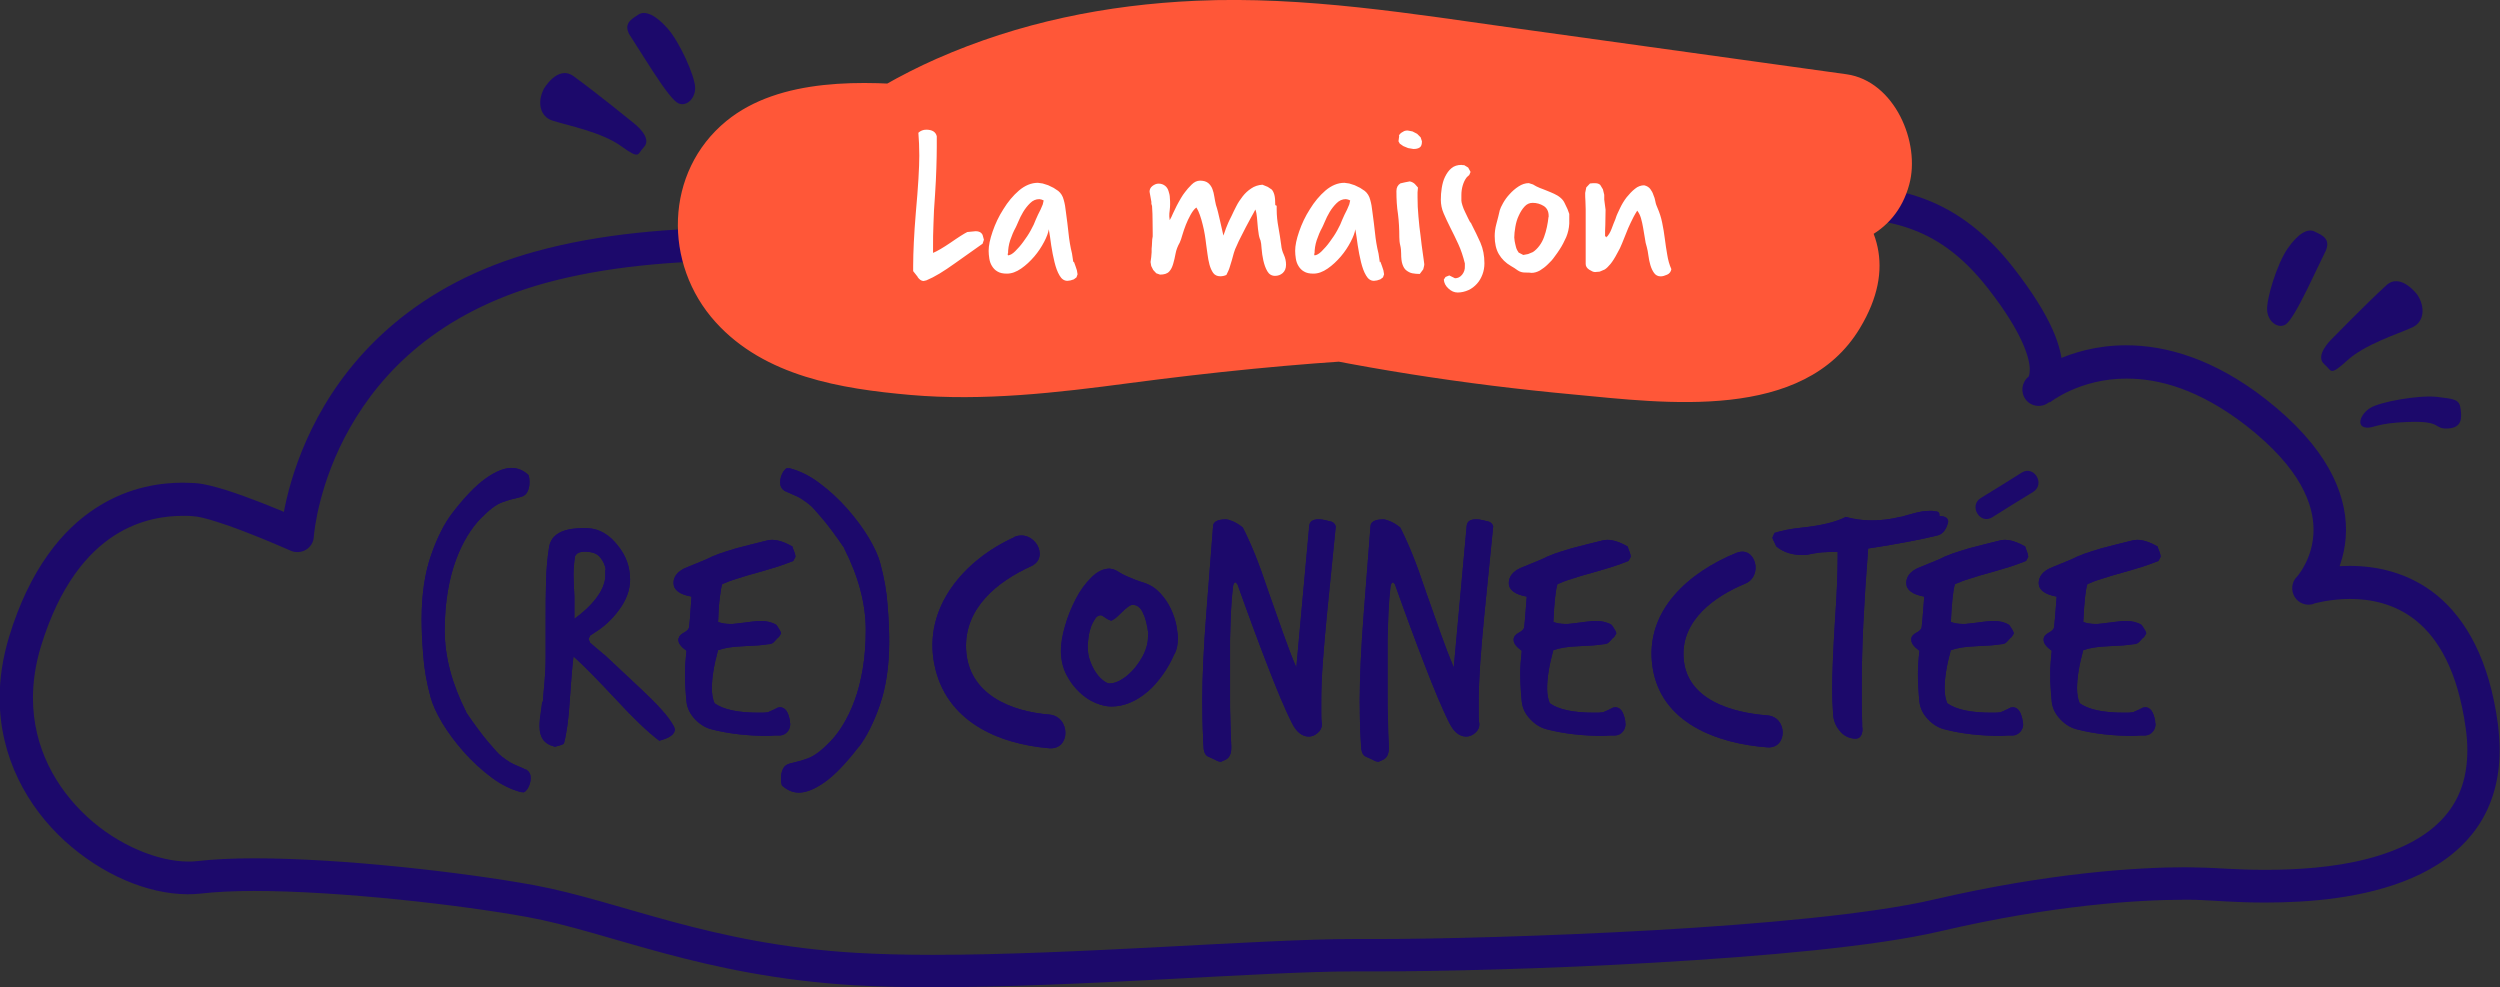 <?xml version="1.0" encoding="UTF-8" standalone="no"?>
<!-- Created with Inkscape (http://www.inkscape.org/) -->

<svg
   width="30.17mm"
   height="11.915mm"
   viewBox="0 0 30.17 11.915"
   version="1.1"
   id="svg2854"
   inkscape:version="1.2.2 (b0a8486541, 2022-12-01)"
   sodipodi:docname="logo_mrc.svg"
   xmlns:inkscape="http://www.inkscape.org/namespaces/inkscape"
   xmlns:sodipodi="http://sodipodi.sourceforge.net/DTD/sodipodi-0.dtd"
   xmlns="http://www.w3.org/2000/svg"
   xmlns:svg="http://www.w3.org/2000/svg">
  <rect x="0" y="0" width="30.17" height="11.915" fill="#333333" stroke="none"/>
  <sodipodi:namedview
     id="namedview2856"
     pagecolor="#ffffff"
     bordercolor="#000000"
     borderopacity="0.25"
     inkscape:showpageshadow="2"
     inkscape:pageopacity="0.0"
     inkscape:pagecheckerboard="0"
     inkscape:deskcolor="#d1d1d1"
     inkscape:document-units="mm"
     showgrid="false"
     inkscape:zoom="4.4816518"
     inkscape:cx="61.026607"
     inkscape:cy="53.440118"
     inkscape:window-width="1706"
     inkscape:window-height="749"
     inkscape:window-x="1970"
     inkscape:window-y="118"
     inkscape:window-maximized="0"
     inkscape:current-layer="layer1" />
  <defs
     id="defs2851" />
  <g
     inkscape:label="Calque 1"
     inkscape:groupmode="layer"
     id="layer1"
     transform="translate(-24.929,-97.294)">
    <polygon
       class="cls-70"
       points="91.98,10.53 91.97,10.53 "
       id="polygon1495"
       style="isolation:isolate;fill:#2b4294"
       transform="matrix(0.265,0,0,0.265,16.655,92.903)" />
    <g
       id="g416">
      <path
         class="cls-69"
         d="m 45.029,100.656 v 0 c 0,0 0.132,-0.204 0.352,-0.386 0.222,-0.183 0.534,-0.352 0.934,-0.352 h 0.029 c 0.071,0 0.14,0 0.212,0 0.119,0 0.233,0 0.347,0 0.378,0 0.725,0.016 1.053,0.127 0.325,0.111 0.64,0.315 0.963,0.728 0.429,0.548 0.508,0.86 0.505,0.984 0,0.058 -0.013,0.079 -0.016,0.087 v 0 c 0,0 0.058,0.048 0.058,0.048 l -0.04,-0.058 -0.019,0.013 0.058,0.045 -0.04,-0.058 0.114,0.164 0.127,0.153 -0.05,-0.061 0.05,0.061 v 0 c 0,0 -0.05,-0.061 -0.05,-0.061 l 0.05,0.061 c 0,0 0.362,-0.291 0.931,-0.288 0.381,0 0.865,0.124 1.437,0.566 0.336,0.262 0.54,0.503 0.659,0.714 0.119,0.212 0.156,0.392 0.156,0.545 0,0.177 -0.053,0.323 -0.106,0.423 -0.026,0.05 -0.053,0.09 -0.071,0.114 l -0.021,0.026 -0.005,0.005 v 0 c 0,0 0.085,0.079 0.085,0.079 l -0.085,-0.079 v 0 c 0,0 0.085,0.079 0.085,0.079 l -0.085,-0.079 c -0.064,0.066 -0.071,0.167 -0.024,0.243 0.048,0.077 0.143,0.111 0.23,0.082 v 0 c 0,0 0,0 0,0 v 0 c 0,0 0,-0.003 0,-0.003 v 0 c 0,0 0.196,-0.056 0.437,-0.056 0.249,0 0.545,0.056 0.804,0.267 0.257,0.212 0.495,0.59 0.593,1.296 0.013,0.093 0.019,0.18 0.019,0.262 0,0.323 -0.087,0.558 -0.23,0.746 -0.212,0.28 -0.569,0.46 -0.979,0.566 -0.407,0.106 -0.86,0.132 -1.228,0.132 -0.341,0 -0.606,-0.024 -0.728,-0.026 -0.066,0 -0.148,-0.005 -0.241,-0.005 -0.574,0 -1.643,0.066 -3.043,0.392 -0.738,0.172 -2.064,0.294 -3.376,0.368 -1.312,0.074 -2.617,0.106 -3.334,0.106 -0.074,0 -0.14,0 -0.201,0 -0.029,0 -0.058,0 -0.087,0 -1.109,0 -3.35,0.191 -5.072,0.191 -0.331,0 -0.643,-0.008 -0.921,-0.024 -1.765,-0.103 -2.828,-0.619 -3.895,-0.818 -0.841,-0.153 -2.305,-0.323 -3.371,-0.323 -0.259,0 -0.492,0.011 -0.693,0.034 -0.034,0.005 -0.071,0.005 -0.108,0.005 -0.355,0 -0.839,-0.191 -1.217,-0.54 -0.378,-0.349 -0.654,-0.839 -0.654,-1.434 0,-0.193 0.029,-0.4 0.095,-0.619 0.23,-0.751 0.569,-1.135 0.886,-1.341 0.32,-0.206 0.635,-0.238 0.831,-0.238 0.048,0 0.09,0 0.124,0.005 0.045,0 0.156,0.026 0.28,0.066 0.188,0.058 0.413,0.148 0.59,0.22 0.087,0.037 0.164,0.069 0.22,0.093 0.053,0.024 0.085,0.037 0.085,0.037 0.058,0.026 0.127,0.021 0.183,-0.011 0.056,-0.034 0.093,-0.093 0.095,-0.159 v 0 c 0.005,-0.058 0.061,-0.654 0.437,-1.315 0.376,-0.661 1.058,-1.386 2.352,-1.744 0.72,-0.198 1.55,-0.273 2.413,-0.273 1.156,0 2.373,0.132 3.471,0.265 1.098,0.132 2.077,0.267 2.778,0.267 0.026,0 0.053,0 0.079,0 0.108,0 0.196,-0.093 0.196,-0.201 0,-0.108 -0.093,-0.196 -0.201,-0.196 -0.024,0 -0.048,0 -0.074,0 -0.654,0 -1.63,-0.132 -2.731,-0.265 -1.103,-0.135 -2.334,-0.267 -3.519,-0.267 -0.886,0 -1.749,0.074 -2.519,0.286 -1.445,0.394 -2.228,1.249 -2.633,2 -0.405,0.751 -0.447,1.397 -0.447,1.416 l 0.198,0.013 0.082,-0.18 c 0,0 -0.235,-0.106 -0.511,-0.214 -0.138,-0.053 -0.286,-0.108 -0.426,-0.153 -0.14,-0.042 -0.262,-0.077 -0.376,-0.085 -0.037,0 -0.087,-0.005 -0.148,-0.005 -0.241,0 -0.64,0.04 -1.045,0.302 -0.405,0.259 -0.804,0.738 -1.053,1.558 -0.077,0.254 -0.114,0.5 -0.114,0.736 0,0.722 0.339,1.318 0.783,1.725 0.447,0.407 0.997,0.643 1.484,0.646 0.053,0 0.106,-0.003 0.156,-0.008 0.177,-0.021 0.4,-0.032 0.648,-0.032 1.024,0 2.487,0.167 3.299,0.315 0.987,0.18 2.109,0.714 3.942,0.823 0.288,0.016 0.609,0.024 0.945,0.024 1.746,0 3.998,-0.191 5.072,-0.191 0.029,0 0.056,0 0.082,0 0.061,0 0.13,0 0.204,0 0.728,0 2.035,-0.029 3.358,-0.106 1.323,-0.077 2.651,-0.193 3.445,-0.378 1.365,-0.32 2.405,-0.381 2.95,-0.381 0.09,0 0.164,0 0.225,0.005 0.103,0.003 0.389,0.029 0.743,0.029 0.519,0 1.199,-0.048 1.775,-0.296 0.288,-0.124 0.553,-0.302 0.749,-0.558 0.196,-0.257 0.31,-0.587 0.31,-0.984 0,-0.101 -0.008,-0.204 -0.021,-0.315 -0.103,-0.775 -0.384,-1.265 -0.733,-1.553 -0.349,-0.286 -0.749,-0.357 -1.056,-0.357 -0.32,0 -0.548,0.074 -0.561,0.079 l 0.061,0.188 0.146,0.138 c 0,0 0.085,-0.09 0.159,-0.233 0.074,-0.143 0.151,-0.352 0.151,-0.609 0,-0.22 -0.058,-0.474 -0.209,-0.741 -0.151,-0.267 -0.392,-0.545 -0.759,-0.833 -0.63,-0.492 -1.212,-0.651 -1.683,-0.651 -0.725,0 -1.164,0.365 -1.183,0.381 -0.082,0.069 -0.095,0.188 -0.032,0.273 0.064,0.085 0.183,0.103 0.27,0.042 0.019,-0.013 0.064,-0.048 0.103,-0.116 0.04,-0.066 0.071,-0.164 0.071,-0.286 0,-0.27 -0.135,-0.643 -0.59,-1.228 -0.36,-0.463 -0.749,-0.725 -1.146,-0.857 -0.397,-0.135 -0.794,-0.148 -1.18,-0.148 -0.116,0 -0.233,0 -0.347,0 -0.069,0 -0.135,0 -0.201,0 h -0.037 c -0.534,0 -0.945,0.235 -1.212,0.463 -0.27,0.228 -0.407,0.452 -0.413,0.463 -0.058,0.093 -0.026,0.214 0.066,0.273 0.093,0.058 0.217,0.026 0.273,-0.066 v 0 z"
         id="path1491"
         style="isolation:isolate;fill:#1c096b;stroke-width:0.265" />
      <line
         class="cls-53"
         x1="33.454"
         y1="100.843"
         x2="35.782"
         y2="100.775"
         id="line1493"
         style="isolation:isolate;fill:#89a3d4;stroke-width:0.265" />
      <path
         class="cls-70"
         d="M 41.672,97.922 Z"
         id="path1497"
         style="isolation:isolate;fill:#2b4294;stroke-width:0.265" />
      <path
         class="cls-39"
         d="m 44.439,99.489 c 0.304,0.021 2.069,-0.056 1.9,0.434 -0.135,0.273 -0.759,0.138 -1.027,0.175 -0.45,-0.005 -0.794,0.341 -1.222,0.418 -0.315,0.085 -0.714,0.042 -0.9,-0.259 -0.169,-0.241 -0.36,-0.466 -0.579,-0.664 -0.101,-0.053 -0.005,-0.217 0.09,-0.146 0.082,0.085 0.172,0.164 0.251,0.251 0.024,-0.13 0.177,-0.042 0.265,-0.058 0.066,-0.005 0.122,-0.016 0.177,-0.026 0.347,-0.064 0.696,-0.119 1.048,-0.124 z"
         id="path1499"
         style="isolation:isolate;fill:#80c5ab;stroke-width:0.265" />
      <path
         class="cls-70"
         d="m 42.5,99.513 c -0.016,0.032 -0.05,0.053 -0.087,0.053 l -0.053,-0.024 -0.05,-0.021 c -0.283,-0.153 -0.577,-0.312 -0.844,-0.479 -0.479,-0.243 -0.979,-0.479 -1.519,-0.54 -0.169,-0.021 -0.341,-0.05 -0.513,-0.058 -0.095,0 -0.188,0.029 -0.283,0.037 -0.053,0.005 -0.106,0.003 -0.156,-0.005 -0.058,-0.013 -0.079,-0.064 -0.071,-0.108 v 0 c 0,0 0,0 0,0 v 0 c 0,0 0,0 0,0 0.064,-0.019 0.13,-0.034 0.193,-0.056 v 0 0 0 c 0,0 0,0 0,0 v 0 0 c 0.024,-0.008 0.05,-0.016 0.074,-0.024 l 0.029,-0.005 0.037,-0.005 0.066,-0.005 c 0.034,-0.003 0.071,-0.008 0.106,-0.011 0.146,0 0.291,0.029 0.437,0.045 l 0.042,0.005 v 0 c 0,0 0,0 0,0 v 0 c 0.034,0.005 0.069,0.013 0.101,0.021 0.037,0.011 0.071,0.019 0.108,0.026 0.074,0.019 0.148,0.037 0.222,0.058 l 0.016,0.005 0.056,0.019 v 0 c 0,0 0.048,0.016 0.048,0.016 h -0.005 c 0,0 0,0 0,0 v 0 c 0,0 0,0 0,0 v 0 c 0,0 0,0 0,0 v 0 c 0.122,0.04 0.243,0.079 0.365,0.122 l 0.032,0.011 0.048,0.024 0.069,0.034 0.019,0.011 h -0.003 c 0.04,0.019 0.077,0.037 0.116,0.058 0.045,0.024 0.09,0.05 0.138,0.074 v 0 c 0,0 0,0 0,0 v 0 c 0,0 0,0 0,0 v 0 c 0,0 0,0 0,0 v 0 c 0.034,0.019 0.066,0.037 0.101,0.056 l 0.066,0.037 c 0.034,0.019 0.071,0.034 0.106,0.053 l 0.058,0.029 0.024,0.011 c 0.034,0.016 0.069,0.029 0.103,0.045 l 0.066,0.029 0.029,0.013 0.034,0.013 0.066,0.024 h -0.003 c 0,0 0.021,0.005 0.021,0.005 h 0.005 c 0,0 0,0 0,0 v 0 c 0,0 0,0 0,0 v 0 c 0,0 0,0 0,0 v 0 c 0,0 0,0 0,0 v 0 c 0,0 0,0 0,0 v 0 c 0,0 0,0 0,0 v 0 c 0,0 0,0 0,0 l 0.011,0.005 v 0 c 0,0 0,0 0,0 v 0 c 0,0 0,0 0,0 v 0 c 0,0 0,0 0,0 h 0.011 c 0,0 0,0.005 0,0.005 v 0 c 0,0 0,0 0,0 v 0 c 0,0 0,0 0,0 v 0 c 0,0 0,0 0,0 v 0 c 0,0 0,0 0,0 h 0.008 c 0.064,0.04 0.13,0.074 0.196,0.106 0.098,0.05 0.193,0.106 0.288,0.159 0.034,0.019 0.056,0.056 0.05,0.093 l -0.011,0.032 z"
         id="path1501"
         style="isolation:isolate;fill:#2b4294;stroke-width:0.265" />
      <path
         class="cls-70"
         d="m 42.579,99.552 c -0.021,0.037 -0.048,0.05 -0.079,0.05 v 0 c 0,0 0,0 0,0 v 0 c 0,0 0,0 0,0 v 0 c 0,0 0,0 0,0 v 0 c 0,0 0,0 0,0 -0.026,-0.013 -0.053,-0.024 -0.082,-0.034 v 0 c 0,0 0,0 0,0 v 0 c 0,0 -0.053,-0.024 -0.053,-0.024 l -0.013,-0.005 -0.019,-0.013 c -0.225,-0.119 -0.431,-0.23 -0.651,-0.349 -0.513,-0.259 -1.042,-0.489 -1.601,-0.624 -0.13,-0.032 -0.262,-0.058 -0.394,-0.074 -0.138,-0.021 -0.27,-0.04 -0.405,-0.016 -0.196,0.042 -0.241,-0.077 -0.193,-0.14 l 0.032,-0.011 v 0 c 0,0 0,0 0,0 0.032,-0.011 0.064,-0.019 0.098,-0.029 0.079,-0.003 0.156,-0.021 0.235,-0.019 0.206,0.021 0.402,0.045 0.603,0.093 0.646,0.153 1.262,0.415 1.847,0.73 0.161,0.093 0.328,0.175 0.489,0.262 0.032,0.016 0.058,0.037 0.087,0.056 0.058,0.024 0.114,0.056 0.108,0.116 l -0.008,0.034 z"
         id="path1503"
         style="isolation:isolate;fill:#2b4294;stroke-width:0.265" />
      <polygon
         class="cls-70"
         points="97.37,25.18 97.37,25.19 97.36,25.18 "
         id="polygon1505"
         style="isolation:isolate;fill:#2b4294"
         transform="matrix(0.265,0,0,0.265,16.655,92.903)" />
      <path
         class="cls-40"
         d="m 44.534,99.46 c -1.307,-0.071 -2.617,-0.061 -3.924,0.05 -1.294,0.111 -2.58,0.386 -3.881,0.41 -0.307,0.005 -0.622,0.005 -0.926,-0.034 -0.201,-0.026 -0.413,-0.13 -0.609,-0.143 -0.27,-0.019 -0.529,0.728 -0.265,0.765 0.058,0.008 0.352,-0.029 0.418,-0.032 0.304,-0.008 0.611,0.005 0.913,0.042 1.27,0.156 2.498,0.624 3.744,0.913 1.289,0.299 2.603,0.503 3.918,0.624 1.098,0.103 2.773,0.333 3.453,-0.802 0.881,-1.463 -0.908,-2.26 -1.99,-2.614 -1.199,-0.394 -2.474,-0.585 -3.733,-0.632 -2.606,-0.098 -5.162,0.439 -7.562,1.426 0.278,0.659 0.556,1.32 0.833,1.979 0.685,-0.511 1.373,-1.048 2.148,-1.418 0.767,-0.368 1.654,-0.511 2.503,-0.529 1.119,-0.026 2.23,0.143 3.336,0.296 1.244,0.172 2.484,0.347 3.728,0.519 0.579,0.079 1.164,-0.14 1.331,-0.757 0.14,-0.505 -0.175,-1.251 -0.757,-1.333 -1.315,-0.183 -2.627,-0.365 -3.942,-0.548 -1.291,-0.18 -2.598,-0.397 -3.905,-0.339 -1.085,0.048 -2.14,0.262 -3.135,0.701 -0.876,0.386 -1.638,0.968 -2.4,1.535 -0.431,0.323 -0.677,0.823 -0.442,1.352 0.196,0.445 0.773,0.836 1.278,0.627 1.725,-0.709 3.455,-1.18 5.321,-1.318 1.005,-0.074 2.035,-0.066 3.032,0.093 0.511,0.082 1.019,0.196 1.513,0.347 0.352,0.106 0.923,0.196 1.159,0.489 -0.093,-0.159 -0.185,-0.318 -0.278,-0.479 v -0.048 c 0.048,-0.183 0.095,-0.365 0.146,-0.548 0.108,-0.209 0.217,-0.082 -0.056,-0.079 -0.13,0 -0.259,0 -0.389,-0.005 -0.466,-0.013 -0.931,-0.058 -1.397,-0.103 -0.82,-0.082 -1.635,-0.212 -2.442,-0.376 -1.717,-0.349 -3.376,-0.982 -5.128,-1.151 -0.786,-0.077 -1.807,-0.114 -2.453,0.415 -0.746,0.611 -0.767,1.725 -0.127,2.429 0.593,0.654 1.511,0.802 2.347,0.876 0.884,0.077 1.77,-0.026 2.648,-0.143 1.99,-0.262 3.961,-0.405 5.969,-0.294 1.394,0.077 1.389,-2.09 0,-2.167 z"
         id="path1507"
         style="isolation:isolate;fill:#ff5738;stroke-width:0.265" />
      <path
         class="cls-69"
         d="m 31.276,106.582 c -0.024,-0.011 -0.053,-0.024 -0.09,-0.04 -0.04,-0.016 -0.074,-0.032 -0.101,-0.048 v 0 c 0,0 0,0 0,0 -0.071,-0.045 -0.127,-0.087 -0.164,-0.13 -0.034,-0.037 -0.066,-0.077 -0.101,-0.116 -0.034,-0.04 -0.074,-0.09 -0.119,-0.151 -0.045,-0.061 -0.095,-0.13 -0.146,-0.206 v 0 c 0,0 0,-0.005 0,-0.005 -0.172,-0.339 -0.259,-0.667 -0.259,-0.984 0,-0.172 0.013,-0.328 0.037,-0.471 0.024,-0.14 0.056,-0.267 0.098,-0.378 0.04,-0.111 0.087,-0.206 0.138,-0.291 0.05,-0.082 0.103,-0.151 0.156,-0.206 v 0 c 0.101,-0.103 0.185,-0.172 0.267,-0.201 0.071,-0.026 0.143,-0.045 0.214,-0.061 0.048,-0.013 0.071,-0.032 0.087,-0.064 0.019,-0.034 0.026,-0.074 0.026,-0.119 0,-0.053 -0.011,-0.085 -0.013,-0.085 v 0 c 0,0 0,0 0,0 v 0 c -0.064,-0.058 -0.13,-0.085 -0.204,-0.085 -0.085,0 -0.188,0.04 -0.312,0.127 -0.122,0.087 -0.257,0.228 -0.405,0.421 -0.093,0.122 -0.18,0.291 -0.254,0.505 -0.074,0.212 -0.114,0.468 -0.114,0.767 0,0.119 0.005,0.262 0.019,0.434 0.011,0.169 0.042,0.341 0.09,0.516 v 0 c 0.024,0.085 0.069,0.188 0.14,0.307 0.071,0.119 0.159,0.235 0.259,0.349 0.101,0.114 0.212,0.217 0.333,0.307 0.119,0.09 0.238,0.148 0.36,0.18 h 0.019 c 0,0 0.008,0.003 0.008,0.003 l 0.019,-0.008 0.029,-0.032 c 0.026,-0.04 0.04,-0.085 0.04,-0.135 0,-0.045 -0.016,-0.074 -0.053,-0.101 z"
         id="path1509"
         style="isolation:isolate;fill:#1c096b;stroke-width:0.265" />
      <path
         class="cls-11"
         d="m 44.299,100.148 c 0,-0.045 0,-0.093 0.003,-0.143 0,-0.05 0.003,-0.108 0.003,-0.18 l -0.008,-0.061 -0.008,-0.061 v -0.058 c 0,0 -0.016,-0.066 -0.016,-0.066 l -0.032,-0.053 c -0.013,-0.013 -0.034,-0.021 -0.058,-0.021 h -0.032 c 0,0 -0.034,0.003 -0.034,0.003 l -0.045,0.048 -0.013,0.066 c 0,0.032 0,0.066 0.003,0.098 0,0.034 0.003,0.066 0.003,0.098 0,0.114 0,0.222 0,0.325 0,0.103 0,0.214 0,0.336 0,0.026 0.013,0.05 0.042,0.069 0.029,0.018 0.05,0.029 0.071,0.029 l 0.056,-0.005 0.061,-0.026 c 0.021,-0.013 0.045,-0.037 0.069,-0.066 0.024,-0.029 0.053,-0.074 0.082,-0.13 0.024,-0.04 0.042,-0.079 0.058,-0.119 0.016,-0.04 0.032,-0.079 0.048,-0.119 0.016,-0.042 0.034,-0.085 0.056,-0.13 0.021,-0.045 0.045,-0.093 0.079,-0.146 0.019,0.024 0.034,0.053 0.045,0.09 0.011,0.037 0.019,0.077 0.026,0.116 0.008,0.04 0.013,0.085 0.021,0.124 0.005,0.042 0.013,0.077 0.024,0.111 0.008,0.026 0.013,0.061 0.019,0.101 0.005,0.04 0.013,0.079 0.024,0.116 0.011,0.037 0.026,0.069 0.045,0.095 0.019,0.026 0.045,0.04 0.079,0.04 0.024,0 0.05,-0.008 0.079,-0.021 0.029,-0.013 0.045,-0.037 0.05,-0.066 -0.024,-0.053 -0.04,-0.111 -0.05,-0.175 -0.011,-0.064 -0.021,-0.127 -0.029,-0.193 -0.008,-0.066 -0.019,-0.13 -0.032,-0.193 -0.013,-0.064 -0.032,-0.122 -0.056,-0.177 -0.011,-0.024 -0.021,-0.05 -0.026,-0.079 -0.005,-0.029 -0.013,-0.056 -0.024,-0.079 -0.008,-0.026 -0.021,-0.05 -0.037,-0.071 -0.016,-0.021 -0.04,-0.037 -0.074,-0.045 -0.037,0 -0.077,0.013 -0.111,0.042 -0.037,0.029 -0.069,0.064 -0.101,0.103 -0.032,0.042 -0.058,0.085 -0.079,0.13 -0.021,0.045 -0.04,0.082 -0.05,0.114 l -0.005,0.016 c -0.016,0.037 -0.032,0.079 -0.048,0.122 -0.016,0.042 -0.037,0.077 -0.064,0.103 v -0.013 z m -0.683,-0.233 c -0.003,0.037 -0.011,0.079 -0.019,0.119 -0.008,0.042 -0.021,0.082 -0.034,0.119 -0.013,0.037 -0.032,0.074 -0.056,0.106 -0.024,0.032 -0.05,0.058 -0.079,0.077 l -0.058,0.024 -0.058,0.011 -0.056,-0.029 c -0.013,-0.018 -0.026,-0.042 -0.032,-0.066 -0.005,-0.024 -0.013,-0.048 -0.016,-0.071 l -0.005,-0.045 c 0,-0.037 0.005,-0.079 0.013,-0.127 0.008,-0.048 0.021,-0.095 0.042,-0.138 0.019,-0.042 0.042,-0.079 0.069,-0.108 0.026,-0.029 0.058,-0.045 0.098,-0.045 0.048,0 0.093,0.013 0.132,0.037 0.04,0.024 0.061,0.066 0.061,0.119 v 0.013 z m -0.265,0.669 h 0.032 c 0,0 0.029,0.003 0.029,0.003 0.034,0 0.069,-0.011 0.101,-0.029 0.034,-0.021 0.066,-0.045 0.095,-0.074 0.032,-0.029 0.058,-0.058 0.082,-0.093 0.024,-0.032 0.045,-0.061 0.061,-0.087 0.032,-0.048 0.056,-0.098 0.079,-0.148 0.021,-0.05 0.034,-0.106 0.037,-0.164 v -0.116 c 0,0 -0.021,-0.058 -0.021,-0.058 -0.011,-0.024 -0.024,-0.048 -0.034,-0.071 -0.011,-0.024 -0.026,-0.045 -0.048,-0.064 -0.024,-0.021 -0.05,-0.037 -0.079,-0.05 -0.029,-0.013 -0.058,-0.026 -0.087,-0.037 -0.029,-0.011 -0.058,-0.024 -0.087,-0.034 -0.029,-0.011 -0.056,-0.026 -0.082,-0.042 l -0.05,-0.016 c -0.042,0 -0.082,0.013 -0.124,0.04 -0.04,0.026 -0.077,0.058 -0.108,0.093 -0.032,0.034 -0.058,0.071 -0.079,0.108 -0.021,0.037 -0.034,0.066 -0.04,0.087 -0.011,0.05 -0.024,0.103 -0.04,0.161 -0.016,0.058 -0.021,0.108 -0.021,0.151 0,0.085 0.016,0.159 0.05,0.217 0.034,0.058 0.082,0.106 0.146,0.143 0.029,0.016 0.056,0.034 0.082,0.053 0.026,0.018 0.056,0.026 0.087,0.026 h 0.019 z m -0.675,-0.601 c 0,0 -0.019,-0.029 -0.029,-0.053 -0.011,-0.024 -0.024,-0.05 -0.037,-0.077 -0.013,-0.026 -0.024,-0.053 -0.032,-0.079 -0.008,-0.026 -0.013,-0.045 -0.013,-0.058 v -0.069 c 0,-0.037 0.005,-0.077 0.016,-0.114 0.011,-0.037 0.026,-0.071 0.05,-0.101 l 0.029,-0.026 0.016,-0.037 -0.029,-0.053 -0.048,-0.029 h -0.016 c 0,0 -0.016,-0.003 -0.016,-0.003 -0.05,0 -0.09,0.013 -0.122,0.04 -0.032,0.026 -0.056,0.061 -0.077,0.103 -0.021,0.042 -0.032,0.087 -0.04,0.135 -0.008,0.048 -0.011,0.095 -0.011,0.143 0,0.056 0.011,0.111 0.034,0.164 0.024,0.056 0.05,0.111 0.082,0.175 0.032,0.064 0.064,0.127 0.095,0.196 0.032,0.069 0.058,0.148 0.079,0.233 v 0.029 c 0.003,0.045 -0.011,0.079 -0.034,0.108 -0.024,0.029 -0.053,0.042 -0.085,0.042 l -0.069,-0.034 -0.045,0.018 -0.021,0.032 c 0.003,0.04 0.021,0.077 0.056,0.108 0.034,0.032 0.071,0.048 0.111,0.048 0.045,0 0.09,-0.011 0.13,-0.029 0.04,-0.018 0.074,-0.045 0.103,-0.077 0.029,-0.032 0.05,-0.069 0.066,-0.111 0.016,-0.042 0.024,-0.087 0.024,-0.135 0,-0.093 -0.016,-0.175 -0.048,-0.249 -0.032,-0.074 -0.069,-0.146 -0.106,-0.22 l -0.011,-0.024 z m -0.558,0.505 c -0.003,-0.032 -0.011,-0.079 -0.019,-0.14 -0.008,-0.061 -0.019,-0.13 -0.026,-0.204 -0.011,-0.074 -0.019,-0.153 -0.026,-0.235 -0.008,-0.082 -0.011,-0.159 -0.011,-0.233 v -0.061 c 0,0 0.005,-0.058 0.005,-0.058 l -0.037,-0.042 c -0.013,-0.013 -0.034,-0.026 -0.061,-0.032 l -0.058,0.011 -0.056,0.013 c -0.032,0.021 -0.048,0.05 -0.048,0.093 0,0.098 0.005,0.191 0.019,0.278 0.011,0.087 0.016,0.18 0.016,0.278 0,0.032 0.003,0.066 0.011,0.098 0.008,0.032 0.011,0.066 0.011,0.098 0,0.056 0.005,0.101 0.016,0.132 0.011,0.032 0.026,0.058 0.048,0.074 0.021,0.016 0.045,0.029 0.071,0.034 0.026,0.005 0.058,0.008 0.09,0.008 l 0.042,-0.056 0.011,-0.045 v -0.011 z m -0.304,-1.55 -0.008,0.061 0.016,0.029 0.042,0.029 0.058,0.024 0.064,0.011 c 0.032,0 0.058,-0.005 0.077,-0.019 0.019,-0.013 0.026,-0.037 0.026,-0.074 l -0.016,-0.048 -0.042,-0.042 -0.056,-0.029 -0.058,-0.011 c -0.024,0 -0.042,0.005 -0.053,0.013 -0.032,0.016 -0.048,0.034 -0.053,0.05 z m -1.021,1.416 c 0,-0.05 0.008,-0.106 0.026,-0.161 0.019,-0.056 0.04,-0.106 0.066,-0.153 0.005,-0.011 0.016,-0.032 0.032,-0.071 0.016,-0.037 0.034,-0.077 0.058,-0.116 0.024,-0.04 0.053,-0.077 0.085,-0.108 0.032,-0.032 0.069,-0.048 0.111,-0.048 l 0.026,0.005 0.026,0.011 -0.011,0.048 -0.026,0.061 -0.032,0.064 -0.026,0.058 c -0.013,0.037 -0.034,0.082 -0.061,0.13 -0.026,0.048 -0.058,0.095 -0.09,0.138 -0.032,0.045 -0.066,0.082 -0.098,0.114 -0.032,0.032 -0.061,0.048 -0.087,0.05 v -0.005 c 0,0 -0.003,-0.005 -0.003,-0.005 v -0.013 z m 0.788,0.106 -0.016,-0.106 c -0.021,-0.085 -0.034,-0.167 -0.042,-0.246 -0.008,-0.077 -0.019,-0.164 -0.032,-0.259 -0.005,-0.05 -0.013,-0.098 -0.026,-0.143 -0.011,-0.045 -0.034,-0.082 -0.066,-0.108 l -0.056,-0.037 -0.066,-0.032 -0.066,-0.021 -0.058,-0.008 c -0.079,0 -0.156,0.032 -0.228,0.093 -0.071,0.061 -0.135,0.138 -0.188,0.225 -0.056,0.087 -0.098,0.177 -0.13,0.27 -0.032,0.093 -0.048,0.169 -0.048,0.233 0,0.029 0.003,0.061 0.008,0.093 0.005,0.034 0.016,0.064 0.032,0.09 0.016,0.026 0.037,0.05 0.066,0.066 0.029,0.018 0.066,0.026 0.114,0.026 0.058,0 0.114,-0.021 0.172,-0.061 0.058,-0.04 0.108,-0.087 0.159,-0.146 0.048,-0.056 0.087,-0.116 0.119,-0.177 0.032,-0.061 0.05,-0.111 0.056,-0.151 0.011,0.058 0.019,0.122 0.029,0.193 0.011,0.071 0.024,0.14 0.04,0.204 0.016,0.064 0.034,0.116 0.061,0.161 0.024,0.042 0.056,0.064 0.095,0.064 l 0.037,-0.005 0.04,-0.013 0.032,-0.024 0.013,-0.037 -0.008,-0.048 -0.016,-0.048 -0.021,-0.058 z m -1.262,-0.691 c 0,-0.053 -0.003,-0.095 -0.011,-0.124 -0.008,-0.029 -0.019,-0.05 -0.032,-0.064 l -0.048,-0.032 -0.064,-0.026 c -0.05,0.003 -0.098,0.019 -0.135,0.045 -0.04,0.026 -0.074,0.058 -0.103,0.095 -0.029,0.037 -0.056,0.077 -0.077,0.119 -0.021,0.042 -0.042,0.082 -0.058,0.119 l -0.024,0.048 c -0.011,0.021 -0.019,0.042 -0.029,0.066 -0.011,0.024 -0.019,0.048 -0.026,0.069 l -0.019,0.053 c -0.013,-0.056 -0.026,-0.116 -0.042,-0.185 -0.016,-0.069 -0.029,-0.13 -0.048,-0.185 -0.008,-0.032 -0.013,-0.064 -0.019,-0.098 -0.005,-0.034 -0.013,-0.066 -0.024,-0.095 -0.011,-0.029 -0.029,-0.053 -0.05,-0.071 -0.024,-0.019 -0.056,-0.029 -0.098,-0.029 -0.037,0 -0.071,0.016 -0.103,0.048 -0.032,0.032 -0.058,0.061 -0.079,0.09 -0.016,0.021 -0.034,0.045 -0.05,0.074 -0.016,0.029 -0.034,0.058 -0.05,0.09 -0.016,0.032 -0.032,0.064 -0.045,0.093 -0.013,0.032 -0.026,0.058 -0.04,0.082 l -0.005,-0.045 c 0,-0.024 0,-0.048 0.005,-0.074 0.003,-0.026 0.005,-0.05 0.005,-0.071 0,-0.024 0,-0.05 -0.003,-0.079 0,-0.029 -0.008,-0.058 -0.016,-0.082 -0.008,-0.026 -0.021,-0.048 -0.042,-0.064 -0.021,-0.016 -0.045,-0.026 -0.079,-0.026 -0.026,0 -0.05,0.011 -0.074,0.029 -0.024,0.019 -0.034,0.042 -0.034,0.069 l 0.011,0.061 0.011,0.061 v 0.024 c 0,0 0.008,0.026 0.008,0.026 0,0.016 0.003,0.05 0.005,0.095 0,0.048 0.003,0.124 0.003,0.23 v 0.042 c -0.005,0.024 -0.008,0.048 -0.008,0.074 0,0.026 -0.003,0.05 -0.005,0.074 v 0.042 c 0,0 -0.005,0.061 -0.005,0.061 l -0.008,0.058 0.008,0.048 0.024,0.048 0.037,0.04 0.045,0.016 c 0.05,0 0.087,-0.011 0.111,-0.037 0.024,-0.026 0.037,-0.056 0.048,-0.093 0.011,-0.037 0.021,-0.079 0.029,-0.124 0.008,-0.045 0.026,-0.09 0.05,-0.132 0.011,-0.024 0.021,-0.053 0.032,-0.093 0.011,-0.04 0.026,-0.079 0.042,-0.122 0.016,-0.04 0.034,-0.079 0.056,-0.119 0.021,-0.037 0.042,-0.069 0.071,-0.09 0.016,0.024 0.029,0.053 0.042,0.09 0.013,0.037 0.024,0.074 0.034,0.116 0.011,0.042 0.019,0.082 0.026,0.124 0.008,0.042 0.011,0.082 0.016,0.116 0.005,0.034 0.011,0.074 0.016,0.116 0.005,0.042 0.013,0.085 0.024,0.127 0.011,0.04 0.026,0.074 0.045,0.101 0.019,0.026 0.048,0.04 0.085,0.04 0.026,0 0.05,-0.005 0.074,-0.016 0.016,-0.032 0.032,-0.064 0.04,-0.093 0.008,-0.029 0.019,-0.058 0.026,-0.085 0.008,-0.029 0.016,-0.058 0.024,-0.087 0.008,-0.029 0.021,-0.061 0.037,-0.093 0.013,-0.032 0.029,-0.064 0.048,-0.101 0.019,-0.037 0.04,-0.077 0.058,-0.114 0.021,-0.04 0.04,-0.077 0.061,-0.114 0.021,-0.037 0.04,-0.071 0.056,-0.103 0.011,0.032 0.016,0.064 0.019,0.095 0.003,0.032 0.005,0.061 0.008,0.093 0.003,0.032 0.005,0.061 0.011,0.093 0.003,0.032 0.011,0.064 0.024,0.093 0.005,0.018 0.011,0.053 0.013,0.098 0.003,0.048 0.011,0.095 0.021,0.143 0.011,0.048 0.026,0.093 0.048,0.13 0.021,0.037 0.053,0.056 0.093,0.056 0.037,0 0.066,-0.011 0.093,-0.034 0.026,-0.024 0.04,-0.056 0.04,-0.101 0,-0.04 -0.008,-0.079 -0.026,-0.119 -0.019,-0.04 -0.029,-0.079 -0.032,-0.116 -0.011,-0.077 -0.021,-0.148 -0.034,-0.217 -0.013,-0.069 -0.021,-0.14 -0.021,-0.217 v -0.042 z m -3.225,0.585 c 0,-0.05 0.008,-0.106 0.026,-0.161 0.019,-0.056 0.04,-0.106 0.066,-0.153 0.005,-0.011 0.016,-0.032 0.032,-0.071 0.016,-0.037 0.034,-0.077 0.058,-0.116 0.024,-0.04 0.053,-0.077 0.085,-0.108 0.032,-0.032 0.069,-0.048 0.111,-0.048 l 0.026,0.005 0.026,0.011 -0.011,0.048 -0.026,0.061 -0.032,0.064 -0.026,0.058 c -0.013,0.037 -0.034,0.082 -0.061,0.13 -0.026,0.048 -0.058,0.095 -0.09,0.138 -0.032,0.045 -0.066,0.082 -0.098,0.114 -0.032,0.032 -0.061,0.048 -0.087,0.05 v -0.005 c 0,0 -0.003,-0.005 -0.003,-0.005 v -0.013 z m 0.788,0.106 -0.016,-0.106 c -0.021,-0.085 -0.034,-0.167 -0.042,-0.246 -0.008,-0.077 -0.019,-0.164 -0.032,-0.259 -0.005,-0.05 -0.013,-0.098 -0.026,-0.143 -0.011,-0.045 -0.034,-0.082 -0.066,-0.108 l -0.056,-0.037 -0.066,-0.032 -0.066,-0.021 -0.058,-0.008 c -0.079,0 -0.156,0.032 -0.228,0.093 -0.071,0.061 -0.135,0.138 -0.188,0.225 -0.056,0.087 -0.098,0.177 -0.13,0.27 -0.032,0.093 -0.048,0.169 -0.048,0.233 0,0.029 0.003,0.061 0.008,0.093 0.005,0.034 0.016,0.064 0.032,0.09 0.016,0.026 0.037,0.05 0.066,0.066 0.029,0.018 0.066,0.026 0.114,0.026 0.058,0 0.114,-0.021 0.172,-0.061 0.058,-0.04 0.108,-0.087 0.159,-0.146 0.048,-0.056 0.087,-0.116 0.119,-0.177 0.032,-0.061 0.05,-0.111 0.056,-0.151 0.011,0.058 0.019,0.122 0.029,0.193 0.011,0.071 0.024,0.14 0.04,0.204 0.016,0.064 0.034,0.116 0.061,0.161 0.024,0.042 0.056,0.064 0.095,0.064 l 0.037,-0.005 0.04,-0.013 0.032,-0.024 0.013,-0.037 -0.008,-0.048 -0.016,-0.048 -0.021,-0.058 z m -1.881,0.175 c 0.024,0.034 0.048,0.05 0.074,0.05 l 0.034,-0.008 c 0.05,-0.021 0.103,-0.048 0.159,-0.082 0.056,-0.034 0.116,-0.074 0.183,-0.122 l 0.336,-0.238 0.016,-0.048 -0.016,-0.058 c -0.016,-0.032 -0.045,-0.045 -0.082,-0.045 l -0.053,0.005 c -0.024,0.003 -0.04,0.005 -0.05,0.005 -0.021,0.011 -0.048,0.026 -0.082,0.048 -0.034,0.021 -0.074,0.05 -0.122,0.082 -0.09,0.061 -0.159,0.101 -0.209,0.122 v -0.079 c 0,-0.077 0,-0.167 0.005,-0.27 0.003,-0.103 0.008,-0.22 0.019,-0.352 0.008,-0.119 0.013,-0.228 0.016,-0.323 0.003,-0.095 0.005,-0.18 0.005,-0.254 0,-0.024 0,-0.048 0,-0.069 v -0.061 c -0.013,-0.053 -0.056,-0.079 -0.127,-0.079 -0.037,0 -0.069,0.013 -0.095,0.037 0.003,0.045 0.005,0.087 0.008,0.132 0,0.045 0.003,0.093 0.003,0.143 0,0.143 -0.013,0.373 -0.042,0.691 -0.011,0.132 -0.019,0.251 -0.024,0.357 -0.005,0.106 -0.008,0.201 -0.008,0.283 v 0.064 l 0.056,0.071 z"
         id="path1511"
         style="isolation:isolate;fill:#ffffff;stroke-width:0.265" />
      <path
         class="cls-69"
         d="m 31.48,105.767 c 0.005,-0.077 0.013,-0.159 0.021,-0.249 0.008,-0.09 0.013,-0.188 0.013,-0.294 v -0.429 c 0,-0.18 0,-0.344 0.005,-0.492 0.003,-0.148 0.016,-0.283 0.037,-0.41 0.026,-0.148 0.161,-0.225 0.405,-0.225 h 0.056 c 0.143,0.005 0.265,0.077 0.37,0.212 0.098,0.122 0.146,0.257 0.146,0.41 0,0.124 -0.045,0.246 -0.138,0.37 -0.082,0.111 -0.177,0.198 -0.288,0.267 l -0.056,0.037 -0.019,0.042 0.019,0.045 c 0,0 0.032,0.029 0.061,0.053 l 0.127,0.106 0.437,0.41 c 0.09,0.085 0.167,0.161 0.233,0.235 0.066,0.071 0.116,0.14 0.153,0.206 l 0.011,0.034 c 0,0.061 -0.064,0.106 -0.188,0.138 -0.14,-0.106 -0.312,-0.27 -0.519,-0.495 -0.119,-0.127 -0.22,-0.233 -0.304,-0.318 -0.085,-0.085 -0.156,-0.153 -0.212,-0.204 -0.005,0.034 -0.011,0.095 -0.019,0.185 -0.008,0.09 -0.016,0.206 -0.026,0.349 -0.013,0.217 -0.037,0.392 -0.071,0.519 l -0.04,0.018 -0.064,0.018 h -0.008 c 0,0 -0.008,-0.003 -0.008,-0.003 -0.116,-0.029 -0.172,-0.108 -0.172,-0.241 0,-0.021 0,-0.045 0.003,-0.074 0.003,-0.029 0.005,-0.056 0.011,-0.085 l 0.019,-0.143 z m 0.759,-1.598 c -0.008,-0.056 -0.032,-0.106 -0.069,-0.151 -0.037,-0.045 -0.098,-0.066 -0.183,-0.066 -0.064,0 -0.103,0.018 -0.119,0.058 -0.005,0.037 -0.011,0.074 -0.013,0.111 -0.003,0.037 -0.005,0.077 -0.005,0.111 0,0.034 0.003,0.122 0.011,0.265 0,0.029 0,0.056 0,0.079 v 0.066 c 0,0 0,0.064 0,0.064 v 0.056 c 0.217,-0.159 0.339,-0.318 0.368,-0.468 l 0.005,-0.05 v -0.042 c 0,0 0,-0.032 0,-0.032 z"
         id="path1513"
         style="isolation:isolate;fill:#1c096b;stroke-width:0.265" />
      <path
         class="cls-69"
         d="m 33.12,104.995 c 0.005,-0.024 0.024,-0.045 0.058,-0.064 0.04,-0.021 0.061,-0.042 0.066,-0.064 0,-0.011 0.005,-0.045 0.011,-0.106 0.005,-0.061 0.011,-0.151 0.019,-0.267 -0.146,-0.026 -0.217,-0.082 -0.217,-0.164 0,-0.077 0.048,-0.138 0.138,-0.18 l 0.251,-0.103 c 0.05,-0.026 0.106,-0.05 0.164,-0.071 0.061,-0.021 0.127,-0.042 0.201,-0.064 0.066,-0.018 0.13,-0.034 0.193,-0.05 0.064,-0.016 0.127,-0.032 0.193,-0.048 0.005,0 0.021,-0.005 0.048,-0.005 0.071,0 0.153,0.026 0.249,0.082 0,0.011 0.008,0.029 0.019,0.058 0.011,0.029 0.016,0.05 0.016,0.064 l -0.026,0.05 c -0.05,0.021 -0.111,0.042 -0.18,0.066 -0.071,0.021 -0.153,0.048 -0.249,0.074 -0.095,0.026 -0.177,0.05 -0.249,0.074 -0.071,0.021 -0.132,0.045 -0.18,0.066 -0.011,0.032 -0.021,0.085 -0.029,0.161 -0.011,0.077 -0.016,0.175 -0.021,0.296 0.042,0.016 0.09,0.024 0.146,0.024 0.021,0 0.048,0 0.077,-0.005 0.029,-0.003 0.066,-0.008 0.108,-0.013 0.042,-0.005 0.077,-0.011 0.108,-0.013 0.029,-0.005 0.056,-0.005 0.077,-0.005 0.074,0 0.138,0.016 0.188,0.048 0.037,0.053 0.056,0.087 0.056,0.103 l -0.026,0.042 -0.019,0.016 -0.037,0.04 c -0.016,0.021 -0.042,0.032 -0.079,0.032 -0.056,0.011 -0.156,0.018 -0.304,0.024 -0.124,0.005 -0.222,0.021 -0.296,0.048 -0.05,0.183 -0.074,0.336 -0.074,0.46 0,0.071 0.011,0.132 0.032,0.18 0.108,0.077 0.286,0.114 0.532,0.114 h 0.053 c 0,0 0.058,-0.005 0.058,-0.005 l 0.066,-0.029 0.058,-0.029 h 0.011 c 0,0 0.011,-0.003 0.011,-0.003 0.064,0 0.103,0.056 0.122,0.169 v 0.016 c 0,0 0.003,0.016 0.003,0.016 0,0.037 -0.011,0.069 -0.034,0.095 -0.021,0.026 -0.053,0.042 -0.087,0.045 h -0.071 c 0,0 -0.071,0.005 -0.071,0.005 -0.251,0 -0.479,-0.026 -0.685,-0.079 -0.074,-0.018 -0.14,-0.058 -0.201,-0.122 -0.061,-0.064 -0.095,-0.135 -0.103,-0.212 -0.005,-0.058 -0.011,-0.114 -0.013,-0.164 -0.003,-0.053 -0.005,-0.106 -0.005,-0.159 0,-0.053 0,-0.103 0.005,-0.151 0.003,-0.048 0.008,-0.095 0.013,-0.14 -0.066,-0.048 -0.098,-0.09 -0.098,-0.13 v -0.016 z"
         id="path1515"
         style="isolation:isolate;fill:#1c096b;stroke-width:0.265" />
      <path
         class="cls-69"
         d="m 39.102,105.185 c -0.04,0.093 -0.087,0.177 -0.143,0.254 -0.056,0.077 -0.114,0.146 -0.18,0.201 -0.066,0.056 -0.135,0.101 -0.209,0.132 -0.074,0.032 -0.151,0.048 -0.23,0.048 -0.056,0 -0.116,-0.013 -0.188,-0.042 -0.069,-0.029 -0.135,-0.071 -0.196,-0.13 -0.061,-0.058 -0.114,-0.127 -0.159,-0.212 -0.042,-0.082 -0.066,-0.18 -0.066,-0.288 0,-0.087 0.016,-0.188 0.05,-0.302 0.032,-0.114 0.077,-0.222 0.13,-0.325 0.053,-0.103 0.116,-0.188 0.188,-0.259 0.071,-0.071 0.143,-0.106 0.22,-0.106 l 0.045,0.008 0.04,0.018 0.053,0.032 c 0.021,0.013 0.05,0.026 0.087,0.042 0.024,0.011 0.05,0.021 0.082,0.034 0.029,0.011 0.066,0.024 0.108,0.037 0.079,0.026 0.143,0.069 0.196,0.127 0.053,0.058 0.095,0.119 0.127,0.188 0.032,0.069 0.053,0.132 0.066,0.196 0.011,0.064 0.019,0.116 0.019,0.156 0,0.077 -0.013,0.14 -0.04,0.193 z m -0.315,-0.243 c -0.013,-0.106 -0.034,-0.191 -0.066,-0.254 -0.029,-0.064 -0.071,-0.095 -0.124,-0.095 -0.016,0 -0.037,0.011 -0.061,0.029 -0.024,0.018 -0.05,0.042 -0.074,0.066 -0.024,0.024 -0.048,0.045 -0.071,0.066 l -0.045,0.029 c -0.021,0 -0.045,-0.011 -0.074,-0.032 -0.029,-0.021 -0.048,-0.032 -0.058,-0.032 -0.026,0 -0.05,0.013 -0.069,0.042 -0.019,0.029 -0.037,0.061 -0.05,0.098 -0.013,0.037 -0.024,0.079 -0.029,0.122 -0.005,0.042 -0.011,0.082 -0.011,0.111 0,0.069 0.011,0.13 0.032,0.185 0.021,0.056 0.045,0.103 0.074,0.143 0.029,0.04 0.058,0.069 0.087,0.09 0.029,0.021 0.053,0.032 0.069,0.032 0.05,0 0.103,-0.018 0.156,-0.053 0.056,-0.034 0.106,-0.082 0.151,-0.135 0.045,-0.056 0.085,-0.116 0.114,-0.18 0.029,-0.066 0.045,-0.13 0.045,-0.188 v -0.04 z"
         id="path1517"
         style="isolation:isolate;fill:#1c096b;stroke-width:0.265" />
      <path
         class="cls-69"
         d="m 39.449,106.207 c -0.008,-0.146 -0.011,-0.299 -0.011,-0.46 0,-0.278 0.016,-0.627 0.048,-1.042 l 0.082,-1.056 c 0,-0.058 0.053,-0.087 0.153,-0.087 0.021,0 0.05,0.008 0.087,0.024 0.037,0.016 0.077,0.04 0.119,0.074 0.042,0.082 0.09,0.185 0.143,0.315 0.053,0.13 0.108,0.283 0.169,0.466 0.061,0.172 0.119,0.339 0.175,0.495 0.056,0.156 0.108,0.296 0.159,0.413 l 0.156,-1.709 c 0.005,-0.053 0.042,-0.079 0.114,-0.079 0.024,0 0.05,0.003 0.082,0.011 l 0.074,0.018 c 0.026,0.011 0.042,0.029 0.05,0.056 l -0.106,1.058 c -0.021,0.212 -0.037,0.405 -0.05,0.579 -0.013,0.175 -0.019,0.331 -0.019,0.474 v 0.135 c 0,0.045 0,0.093 0.008,0.143 0,0.04 -0.016,0.074 -0.05,0.103 -0.032,0.029 -0.069,0.045 -0.108,0.045 -0.082,0 -0.151,-0.056 -0.204,-0.164 -0.042,-0.082 -0.087,-0.183 -0.138,-0.302 -0.05,-0.119 -0.103,-0.251 -0.159,-0.397 -0.056,-0.143 -0.114,-0.299 -0.175,-0.463 -0.061,-0.164 -0.122,-0.336 -0.185,-0.511 l -0.021,-0.024 c -0.019,0 -0.029,0.018 -0.034,0.056 -0.011,0.095 -0.019,0.196 -0.024,0.304 -0.005,0.108 -0.008,0.222 -0.011,0.336 0,0.116 0,0.23 0,0.347 v 0.325 c 0,0.101 0,0.201 0.003,0.302 0.003,0.101 0.008,0.204 0.011,0.31 v 0.016 c 0,0.071 -0.021,0.119 -0.066,0.143 l -0.058,0.026 c -0.021,0 -0.045,-0.008 -0.071,-0.024 l -0.074,-0.034 c -0.034,-0.011 -0.056,-0.042 -0.064,-0.095 l -0.008,-0.13 z"
         id="path1519"
         style="isolation:isolate;fill:#1c096b;stroke-width:0.265" />
      <path
         class="cls-69"
         d="m 41.349,106.207 c -0.008,-0.146 -0.011,-0.299 -0.011,-0.46 0,-0.278 0.016,-0.627 0.048,-1.042 l 0.082,-1.056 c 0,-0.058 0.053,-0.087 0.153,-0.087 0.021,0 0.05,0.008 0.087,0.024 0.037,0.016 0.077,0.04 0.119,0.074 0.042,0.082 0.09,0.185 0.143,0.315 0.053,0.13 0.108,0.283 0.169,0.466 0.061,0.172 0.119,0.339 0.175,0.495 0.056,0.156 0.111,0.296 0.159,0.413 l 0.156,-1.709 c 0.005,-0.053 0.042,-0.079 0.114,-0.079 0.024,0 0.05,0.003 0.082,0.011 l 0.074,0.018 c 0.026,0.011 0.042,0.029 0.05,0.056 l -0.106,1.058 c -0.021,0.212 -0.037,0.405 -0.05,0.579 -0.011,0.172 -0.019,0.331 -0.019,0.474 v 0.135 c 0,0.045 0,0.093 0.008,0.143 0,0.04 -0.016,0.074 -0.05,0.103 -0.032,0.029 -0.069,0.045 -0.108,0.045 -0.082,0 -0.151,-0.056 -0.204,-0.164 -0.042,-0.082 -0.087,-0.183 -0.138,-0.302 -0.05,-0.119 -0.103,-0.251 -0.159,-0.397 -0.056,-0.143 -0.114,-0.299 -0.175,-0.463 -0.061,-0.164 -0.122,-0.336 -0.185,-0.511 l -0.021,-0.024 c -0.019,0 -0.029,0.018 -0.034,0.056 -0.011,0.095 -0.019,0.196 -0.024,0.304 -0.005,0.108 -0.008,0.222 -0.011,0.336 0,0.116 0,0.23 0,0.347 v 0.325 c 0,0.101 0,0.201 0.005,0.302 0,0.101 0.005,0.204 0.011,0.31 v 0.016 c 0,0.071 -0.021,0.119 -0.066,0.143 l -0.058,0.026 c -0.021,0 -0.045,-0.008 -0.071,-0.024 l -0.074,-0.034 c -0.034,-0.011 -0.056,-0.042 -0.064,-0.095 l -0.008,-0.13 z"
         id="path1521"
         style="isolation:isolate;fill:#1c096b;stroke-width:0.265" />
      <path
         class="cls-69"
         d="m 43.198,104.995 c 0.005,-0.024 0.024,-0.045 0.058,-0.064 0.04,-0.021 0.061,-0.042 0.066,-0.064 0,-0.011 0.005,-0.045 0.011,-0.106 0.005,-0.061 0.011,-0.151 0.021,-0.267 -0.146,-0.026 -0.217,-0.082 -0.217,-0.164 0,-0.077 0.048,-0.138 0.138,-0.18 l 0.251,-0.103 c 0.05,-0.026 0.106,-0.05 0.164,-0.071 0.061,-0.021 0.127,-0.042 0.201,-0.064 0.066,-0.018 0.13,-0.034 0.193,-0.05 0.064,-0.016 0.127,-0.032 0.193,-0.048 0.005,0 0.021,-0.005 0.048,-0.005 0.071,0 0.153,0.026 0.249,0.082 0,0.011 0.008,0.029 0.019,0.058 0.011,0.029 0.016,0.05 0.016,0.064 l -0.026,0.05 c -0.05,0.021 -0.111,0.042 -0.18,0.066 -0.071,0.021 -0.153,0.048 -0.249,0.074 -0.095,0.026 -0.177,0.05 -0.249,0.074 -0.071,0.021 -0.132,0.045 -0.18,0.066 -0.011,0.032 -0.021,0.085 -0.029,0.161 -0.008,0.077 -0.016,0.175 -0.021,0.296 0.042,0.016 0.09,0.024 0.146,0.024 0.021,0 0.048,0 0.077,-0.005 0.029,-0.003 0.066,-0.008 0.108,-0.013 0.042,-0.005 0.077,-0.011 0.108,-0.013 0.029,-0.005 0.056,-0.005 0.077,-0.005 0.074,0 0.138,0.016 0.188,0.048 0.037,0.053 0.056,0.087 0.056,0.103 l -0.026,0.042 -0.019,0.016 -0.037,0.04 c -0.016,0.021 -0.042,0.032 -0.079,0.032 -0.056,0.011 -0.156,0.018 -0.304,0.024 -0.124,0.005 -0.222,0.021 -0.296,0.048 -0.05,0.183 -0.074,0.336 -0.074,0.46 0,0.071 0.011,0.132 0.032,0.18 0.108,0.077 0.286,0.114 0.532,0.114 h 0.053 c 0,0 0.058,-0.005 0.058,-0.005 l 0.066,-0.029 0.058,-0.029 h 0.011 c 0,0 0.011,-0.003 0.011,-0.003 0.064,0 0.103,0.056 0.122,0.169 v 0.016 c 0,0 0.003,0.016 0.003,0.016 0,0.037 -0.011,0.069 -0.034,0.095 -0.021,0.026 -0.053,0.042 -0.087,0.045 h -0.071 c 0,0 -0.071,0.005 -0.071,0.005 -0.251,0 -0.479,-0.026 -0.685,-0.079 -0.074,-0.018 -0.14,-0.058 -0.201,-0.122 -0.061,-0.064 -0.095,-0.135 -0.103,-0.212 -0.005,-0.058 -0.011,-0.114 -0.013,-0.164 -0.003,-0.053 -0.005,-0.106 -0.005,-0.159 0,-0.053 0,-0.103 0.005,-0.151 0.005,-0.048 0.008,-0.095 0.013,-0.14 -0.066,-0.048 -0.098,-0.09 -0.098,-0.13 v -0.016 z"
         id="path1523"
         style="isolation:isolate;fill:#1c096b;stroke-width:0.265" />
      <path
         class="cls-69"
         d="m 31.276,106.582 c -0.024,-0.011 -0.053,-0.024 -0.09,-0.04 -0.04,-0.016 -0.074,-0.032 -0.101,-0.048 v 0 c 0,0 0,0 0,0 -0.071,-0.045 -0.127,-0.087 -0.164,-0.13 -0.034,-0.037 -0.066,-0.077 -0.101,-0.116 -0.034,-0.04 -0.074,-0.09 -0.119,-0.151 -0.045,-0.061 -0.095,-0.13 -0.146,-0.206 v 0 c 0,0 0,-0.005 0,-0.005 -0.172,-0.339 -0.259,-0.667 -0.259,-0.984 0,-0.172 0.013,-0.328 0.037,-0.471 0.024,-0.14 0.056,-0.267 0.098,-0.378 0.04,-0.111 0.087,-0.206 0.138,-0.291 0.05,-0.082 0.103,-0.151 0.156,-0.206 0.101,-0.103 0.185,-0.172 0.267,-0.201 0.071,-0.026 0.143,-0.045 0.214,-0.061 0.048,-0.013 0.071,-0.032 0.087,-0.064 0.019,-0.034 0.026,-0.074 0.026,-0.119 0,-0.053 -0.011,-0.085 -0.013,-0.085 v 0 c 0,0 0,0 0,0 v 0 c -0.064,-0.058 -0.13,-0.085 -0.204,-0.085 -0.085,0 -0.191,0.04 -0.312,0.127 -0.122,0.087 -0.257,0.228 -0.405,0.421 -0.093,0.122 -0.18,0.291 -0.254,0.505 -0.074,0.212 -0.114,0.468 -0.114,0.767 0,0.119 0.005,0.262 0.019,0.434 0.011,0.169 0.042,0.341 0.09,0.516 v 0 c 0.024,0.085 0.069,0.188 0.14,0.307 0.071,0.119 0.159,0.235 0.259,0.349 0.101,0.114 0.212,0.217 0.333,0.307 0.119,0.09 0.238,0.148 0.36,0.18 h 0.019 c 0,0 0.008,0.003 0.008,0.003 l 0.019,-0.008 0.029,-0.032 c 0.026,-0.04 0.04,-0.085 0.04,-0.135 0,-0.045 -0.016,-0.074 -0.053,-0.101 z"
         id="path1525"
         style="isolation:isolate;fill:#1c096b;stroke-width:0.265" />
      <path
         class="cls-69"
         d="m 35.292,106.31 c 0.093,-0.122 0.18,-0.291 0.254,-0.505 0.074,-0.212 0.114,-0.468 0.114,-0.767 0,-0.119 -0.005,-0.262 -0.019,-0.434 -0.011,-0.169 -0.042,-0.341 -0.09,-0.516 v 0 c 0,0 0,0 0,0 -0.021,-0.085 -0.069,-0.188 -0.14,-0.307 -0.071,-0.119 -0.159,-0.235 -0.259,-0.349 -0.101,-0.114 -0.212,-0.217 -0.333,-0.307 -0.119,-0.09 -0.238,-0.148 -0.36,-0.18 h -0.019 c 0,0 -0.008,-0.003 -0.008,-0.003 l -0.019,0.008 -0.029,0.032 c -0.026,0.04 -0.04,0.085 -0.04,0.135 0,0.045 0.016,0.074 0.053,0.101 0.024,0.011 0.053,0.024 0.09,0.04 0.04,0.016 0.074,0.032 0.101,0.048 v 0 c 0,0 0,0 0,0 0.071,0.045 0.127,0.087 0.164,0.13 0.034,0.04 0.066,0.077 0.101,0.116 0.034,0.04 0.074,0.09 0.119,0.151 0.045,0.061 0.095,0.13 0.146,0.206 v 0 c 0,0 0,0.005 0,0.005 0.172,0.339 0.259,0.667 0.259,0.984 0,0.172 -0.013,0.328 -0.037,0.471 -0.024,0.14 -0.056,0.267 -0.098,0.378 -0.04,0.111 -0.087,0.206 -0.138,0.291 -0.05,0.082 -0.103,0.151 -0.156,0.206 -0.101,0.103 -0.185,0.169 -0.267,0.201 -0.071,0.026 -0.143,0.045 -0.214,0.061 -0.048,0.013 -0.071,0.032 -0.087,0.064 -0.019,0.034 -0.026,0.074 -0.026,0.119 0,0.053 0.011,0.085 0.013,0.085 v 0 c 0,0 0,0 0,0 v 0 c 0.064,0.058 0.13,0.085 0.204,0.085 0.085,0 0.188,-0.04 0.312,-0.127 0.122,-0.087 0.257,-0.228 0.405,-0.421 z"
         id="path1527"
         style="isolation:isolate;fill:#1c096b;stroke-width:0.265" />
      <path
         class="cls-69"
         d="m 47.405,106.074 v 0.042 c 0,0 -0.008,0.034 -0.008,0.034 -0.013,0.04 -0.04,0.058 -0.079,0.058 -0.077,-0.003 -0.138,-0.034 -0.188,-0.095 -0.05,-0.061 -0.077,-0.13 -0.079,-0.206 -0.008,-0.098 -0.011,-0.198 -0.011,-0.307 0,-0.172 0.011,-0.447 0.034,-0.823 0.011,-0.159 0.019,-0.299 0.024,-0.423 0.005,-0.124 0.008,-0.233 0.008,-0.325 v -0.074 h -0.05 c -0.032,0 -0.069,0 -0.108,0.003 -0.04,0 -0.087,0.008 -0.135,0.016 -0.029,0.005 -0.05,0.011 -0.066,0.013 -0.016,0.005 -0.037,0.005 -0.066,0.005 -0.127,0 -0.23,-0.034 -0.315,-0.103 -0.032,-0.066 -0.048,-0.101 -0.048,-0.106 l 0.026,-0.058 c 0.042,-0.013 0.09,-0.026 0.146,-0.037 0.056,-0.011 0.124,-0.021 0.204,-0.029 0.22,-0.024 0.392,-0.066 0.511,-0.127 0.101,0.029 0.204,0.042 0.315,0.042 0.111,0 0.222,-0.013 0.339,-0.042 0.016,0 0.04,-0.008 0.074,-0.018 0.034,-0.011 0.069,-0.018 0.106,-0.029 0.064,-0.018 0.124,-0.026 0.185,-0.026 h 0.026 c 0,0 0.026,0.005 0.026,0.005 0.04,0 0.058,0.013 0.058,0.042 v 0.016 c 0.071,0 0.106,0.024 0.106,0.071 -0.024,0.095 -0.069,0.151 -0.135,0.164 -0.085,0.021 -0.191,0.045 -0.32,0.069 -0.13,0.024 -0.299,0.056 -0.511,0.087 -0.026,0.331 -0.045,0.63 -0.058,0.897 -0.013,0.267 -0.019,0.513 -0.019,0.736 0,0.085 0,0.167 0,0.246 0,0.079 0.003,0.161 0.005,0.241 v 0.04 z"
         id="path1529"
         style="isolation:isolate;fill:#1c096b;stroke-width:0.265" />
      <path
         class="cls-69"
         d="m 47.995,104.995 c 0.005,-0.024 0.024,-0.045 0.058,-0.064 0.04,-0.021 0.061,-0.042 0.066,-0.064 0,-0.011 0.005,-0.045 0.011,-0.106 0.005,-0.061 0.011,-0.151 0.021,-0.267 -0.146,-0.026 -0.217,-0.082 -0.217,-0.164 0,-0.077 0.048,-0.138 0.138,-0.18 l 0.251,-0.103 c 0.05,-0.026 0.106,-0.05 0.164,-0.071 0.061,-0.021 0.127,-0.042 0.201,-0.064 0.066,-0.018 0.13,-0.034 0.193,-0.05 0.064,-0.016 0.127,-0.032 0.193,-0.048 0.005,0 0.021,-0.005 0.048,-0.005 0.071,0 0.153,0.026 0.249,0.082 0,0.011 0.008,0.029 0.019,0.058 0.011,0.029 0.016,0.05 0.016,0.064 l -0.026,0.05 c -0.05,0.021 -0.111,0.042 -0.18,0.066 -0.071,0.021 -0.153,0.048 -0.249,0.074 -0.095,0.026 -0.177,0.05 -0.249,0.074 -0.071,0.021 -0.132,0.045 -0.18,0.066 -0.011,0.032 -0.021,0.085 -0.029,0.161 -0.008,0.077 -0.016,0.175 -0.021,0.296 0.042,0.016 0.09,0.024 0.146,0.024 0.021,0 0.048,0 0.077,-0.005 0.029,-0.003 0.066,-0.008 0.108,-0.013 0.042,-0.005 0.077,-0.011 0.108,-0.013 0.029,-0.005 0.056,-0.005 0.077,-0.005 0.074,0 0.138,0.016 0.188,0.048 0.037,0.053 0.056,0.087 0.056,0.103 l -0.026,0.042 -0.019,0.016 -0.037,0.04 c -0.016,0.021 -0.042,0.032 -0.079,0.032 -0.056,0.011 -0.156,0.018 -0.304,0.024 -0.124,0.005 -0.222,0.021 -0.296,0.048 -0.05,0.183 -0.074,0.336 -0.074,0.46 0,0.071 0.011,0.132 0.032,0.18 0.108,0.077 0.286,0.114 0.532,0.114 h 0.053 c 0,0 0.058,-0.005 0.058,-0.005 l 0.066,-0.029 0.058,-0.029 h 0.011 c 0,0 0.011,-0.003 0.011,-0.003 0.064,0 0.103,0.056 0.122,0.169 v 0.016 c 0,0 0.005,0.016 0.005,0.016 0,0.037 -0.011,0.069 -0.034,0.095 -0.024,0.026 -0.053,0.042 -0.087,0.045 h -0.071 c 0,0 -0.071,0.005 -0.071,0.005 -0.251,0 -0.482,-0.026 -0.685,-0.079 -0.074,-0.018 -0.14,-0.058 -0.201,-0.122 -0.061,-0.064 -0.095,-0.135 -0.103,-0.212 -0.005,-0.058 -0.011,-0.114 -0.013,-0.164 -0.005,-0.053 -0.005,-0.106 -0.005,-0.159 0,-0.053 0,-0.103 0.005,-0.151 0.003,-0.048 0.008,-0.095 0.013,-0.14 -0.066,-0.048 -0.098,-0.09 -0.098,-0.13 v -0.016 z"
         id="path1531"
         style="isolation:isolate;fill:#1c096b;stroke-width:0.265" />
      <path
         class="cls-69"
         d="m 49.593,104.995 c 0.005,-0.024 0.024,-0.045 0.058,-0.064 0.04,-0.021 0.061,-0.042 0.066,-0.064 0,-0.011 0.005,-0.045 0.011,-0.106 0.005,-0.061 0.011,-0.151 0.021,-0.267 -0.146,-0.026 -0.217,-0.082 -0.217,-0.164 0,-0.077 0.048,-0.138 0.138,-0.18 l 0.251,-0.103 c 0.05,-0.026 0.106,-0.05 0.164,-0.071 0.061,-0.021 0.127,-0.042 0.201,-0.064 0.066,-0.018 0.13,-0.034 0.193,-0.05 0.064,-0.016 0.127,-0.032 0.193,-0.048 0.005,0 0.021,-0.005 0.048,-0.005 0.071,0 0.153,0.026 0.249,0.082 0,0.011 0.008,0.029 0.019,0.058 0.011,0.029 0.016,0.05 0.016,0.064 l -0.026,0.05 c -0.05,0.021 -0.111,0.042 -0.18,0.066 -0.071,0.021 -0.153,0.048 -0.249,0.074 -0.095,0.026 -0.177,0.05 -0.249,0.074 -0.071,0.021 -0.132,0.045 -0.18,0.066 -0.011,0.032 -0.021,0.085 -0.029,0.161 -0.008,0.077 -0.016,0.175 -0.021,0.296 0.042,0.016 0.09,0.024 0.146,0.024 0.021,0 0.048,0 0.077,-0.005 0.029,-0.003 0.066,-0.008 0.108,-0.013 0.042,-0.005 0.077,-0.011 0.108,-0.013 0.029,-0.005 0.056,-0.005 0.077,-0.005 0.074,0 0.138,0.016 0.188,0.048 0.037,0.053 0.056,0.087 0.056,0.103 l -0.026,0.042 -0.019,0.016 -0.037,0.04 c -0.016,0.021 -0.042,0.032 -0.079,0.032 -0.056,0.011 -0.156,0.018 -0.304,0.024 -0.124,0.005 -0.222,0.021 -0.296,0.048 -0.05,0.183 -0.074,0.336 -0.074,0.46 0,0.071 0.011,0.132 0.032,0.18 0.108,0.077 0.286,0.114 0.532,0.114 h 0.053 c 0,0 0.058,-0.005 0.058,-0.005 l 0.066,-0.029 0.058,-0.029 h 0.011 c 0,0 0.011,-0.003 0.011,-0.003 0.064,0 0.103,0.056 0.122,0.169 v 0.016 c 0,0 0.003,0.016 0.003,0.016 0,0.037 -0.011,0.069 -0.034,0.095 -0.021,0.026 -0.053,0.042 -0.087,0.045 h -0.071 c 0,0 -0.071,0.005 -0.071,0.005 -0.251,0 -0.482,-0.026 -0.685,-0.079 -0.074,-0.018 -0.14,-0.058 -0.201,-0.122 -0.061,-0.064 -0.095,-0.135 -0.103,-0.212 -0.005,-0.058 -0.011,-0.114 -0.013,-0.164 -0.005,-0.053 -0.005,-0.106 -0.005,-0.159 0,-0.053 0,-0.103 0.005,-0.151 0.003,-0.048 0.008,-0.095 0.013,-0.14 -0.066,-0.048 -0.098,-0.09 -0.098,-0.13 v -0.016 z"
         id="path1533"
         style="isolation:isolate;fill:#1c096b;stroke-width:0.265" />
      <path
         class="cls-69"
         d="m 37.168,103.778 c -0.593,0.267 -1.103,0.839 -0.963,1.535 0.135,0.68 0.759,0.958 1.386,1.011 0.262,0.021 0.259,-0.384 0,-0.407 -0.463,-0.037 -0.976,-0.243 -1.003,-0.786 -0.024,-0.497 0.376,-0.818 0.783,-1.003 0.238,-0.108 0.032,-0.458 -0.206,-0.352 z"
         id="path1535"
         style="isolation:isolate;fill:#1c096b;stroke-width:0.265" />
      <path
         class="cls-69"
         d="m 45.884,103.966 c -0.566,0.23 -1.111,0.693 -1.013,1.373 0.098,0.683 0.786,0.929 1.386,0.974 0.249,0.018 0.246,-0.368 0,-0.386 -0.421,-0.032 -0.984,-0.185 -1.011,-0.704 -0.024,-0.447 0.376,-0.733 0.741,-0.884 0.228,-0.093 0.127,-0.466 -0.103,-0.373 z"
         id="path1537"
         style="isolation:isolate;fill:#1c096b;stroke-width:0.265" />
      <path
         class="cls-69"
         d="m 48.971,103.537 c 0.164,-0.103 0.328,-0.206 0.495,-0.307 0.148,-0.093 0.011,-0.325 -0.138,-0.233 -0.164,0.103 -0.328,0.206 -0.495,0.307 -0.148,0.093 -0.011,0.325 0.138,0.233 z"
         id="path1539"
         style="isolation:isolate;fill:#1c096b;stroke-width:0.265" />
      <path
         class="cls-69"
         d="m 31.48,105.767 c 0.005,-0.077 0.013,-0.159 0.021,-0.249 0.008,-0.09 0.013,-0.188 0.013,-0.294 v -0.429 c 0,-0.18 0,-0.344 0.005,-0.492 0.005,-0.148 0.016,-0.283 0.037,-0.41 0.026,-0.148 0.161,-0.225 0.405,-0.225 h 0.056 c 0.143,0.005 0.265,0.077 0.37,0.212 0.098,0.122 0.146,0.257 0.146,0.41 0,0.124 -0.045,0.246 -0.138,0.37 -0.082,0.111 -0.177,0.198 -0.288,0.267 l -0.056,0.037 -0.019,0.042 0.019,0.045 c 0,0 0.032,0.029 0.061,0.053 l 0.127,0.106 0.437,0.41 c 0.09,0.085 0.167,0.161 0.233,0.235 0.066,0.071 0.116,0.14 0.153,0.206 l 0.011,0.034 c 0,0.061 -0.064,0.106 -0.188,0.138 -0.14,-0.106 -0.312,-0.27 -0.519,-0.495 -0.119,-0.127 -0.22,-0.233 -0.304,-0.318 -0.085,-0.085 -0.153,-0.153 -0.212,-0.204 -0.005,0.034 -0.011,0.095 -0.019,0.185 -0.008,0.09 -0.016,0.206 -0.026,0.349 -0.013,0.217 -0.037,0.392 -0.071,0.519 l -0.04,0.018 -0.064,0.018 h -0.008 c 0,0 -0.008,-0.003 -0.008,-0.003 -0.116,-0.029 -0.175,-0.108 -0.175,-0.241 0,-0.021 0,-0.045 0.003,-0.074 0.003,-0.029 0.005,-0.056 0.011,-0.085 l 0.019,-0.143 z m 0.759,-1.598 c -0.008,-0.056 -0.032,-0.106 -0.069,-0.151 -0.037,-0.045 -0.098,-0.066 -0.183,-0.066 -0.064,0 -0.103,0.018 -0.119,0.058 -0.005,0.037 -0.011,0.074 -0.013,0.111 -0.003,0.037 -0.005,0.077 -0.005,0.111 0,0.034 0.003,0.122 0.011,0.265 0,0.029 0,0.056 0,0.079 v 0.066 c 0,0 0,0.064 0,0.064 v 0.056 c 0.217,-0.159 0.339,-0.318 0.368,-0.468 l 0.005,-0.05 v -0.042 c 0,0 0,-0.032 0,-0.032 z"
         id="path1541"
         style="isolation:isolate;fill:#1c096b;stroke-width:0.265" />
      <path
         class="cls-69"
         d="m 33.12,104.995 c 0.005,-0.024 0.024,-0.045 0.058,-0.064 0.04,-0.021 0.061,-0.042 0.066,-0.064 0,-0.011 0.008,-0.045 0.011,-0.106 0.005,-0.061 0.011,-0.151 0.019,-0.267 -0.146,-0.026 -0.217,-0.082 -0.217,-0.164 0,-0.077 0.048,-0.138 0.138,-0.18 l 0.251,-0.103 c 0.05,-0.026 0.106,-0.05 0.164,-0.071 0.061,-0.021 0.127,-0.042 0.201,-0.064 0.066,-0.018 0.13,-0.034 0.193,-0.05 0.064,-0.016 0.127,-0.032 0.193,-0.048 0.005,0 0.021,-0.005 0.048,-0.005 0.071,0 0.153,0.026 0.249,0.082 0,0.011 0.008,0.029 0.019,0.058 0.011,0.029 0.016,0.05 0.016,0.064 l -0.026,0.05 c -0.05,0.021 -0.111,0.042 -0.18,0.066 -0.071,0.021 -0.153,0.048 -0.249,0.074 -0.095,0.026 -0.177,0.05 -0.249,0.074 -0.071,0.021 -0.132,0.045 -0.18,0.066 -0.011,0.032 -0.021,0.085 -0.029,0.161 -0.011,0.077 -0.016,0.175 -0.021,0.296 0.042,0.016 0.09,0.024 0.146,0.024 0.021,0 0.048,0 0.077,-0.005 0.029,-0.003 0.066,-0.008 0.108,-0.013 0.042,-0.005 0.077,-0.011 0.108,-0.013 0.029,-0.005 0.056,-0.005 0.077,-0.005 0.074,0 0.138,0.016 0.188,0.048 0.037,0.053 0.056,0.087 0.056,0.103 l -0.026,0.042 -0.019,0.016 -0.037,0.04 c -0.016,0.021 -0.042,0.032 -0.079,0.032 -0.056,0.011 -0.156,0.018 -0.304,0.024 -0.124,0.005 -0.222,0.021 -0.296,0.048 -0.05,0.183 -0.074,0.336 -0.074,0.46 0,0.071 0.011,0.132 0.032,0.18 0.108,0.077 0.286,0.114 0.532,0.114 h 0.053 c 0,0 0.058,-0.005 0.058,-0.005 l 0.066,-0.029 0.058,-0.029 h 0.011 c 0,0 0.011,-0.003 0.011,-0.003 0.064,0 0.103,0.056 0.122,0.169 v 0.016 c 0,0 0.003,0.016 0.003,0.016 0,0.037 -0.011,0.069 -0.034,0.095 -0.021,0.026 -0.053,0.042 -0.087,0.045 h -0.071 c 0,0 -0.071,0.005 -0.071,0.005 -0.251,0 -0.479,-0.026 -0.685,-0.079 -0.074,-0.018 -0.14,-0.058 -0.201,-0.122 -0.061,-0.064 -0.095,-0.135 -0.103,-0.212 -0.005,-0.058 -0.011,-0.114 -0.013,-0.164 -0.003,-0.053 -0.005,-0.106 -0.005,-0.159 0,-0.053 0,-0.103 0.005,-0.151 0.005,-0.048 0.008,-0.095 0.013,-0.14 -0.066,-0.048 -0.098,-0.09 -0.098,-0.13 v -0.016 z"
         id="path1543"
         style="isolation:isolate;fill:#1c096b;stroke-width:0.265" />
      <path
         class="cls-69"
         d="m 39.102,105.185 c -0.04,0.093 -0.087,0.177 -0.143,0.254 -0.056,0.077 -0.114,0.146 -0.18,0.201 -0.066,0.056 -0.135,0.101 -0.209,0.132 -0.074,0.032 -0.151,0.048 -0.23,0.048 -0.056,0 -0.116,-0.013 -0.188,-0.042 -0.069,-0.029 -0.135,-0.071 -0.196,-0.13 -0.061,-0.058 -0.114,-0.127 -0.156,-0.212 -0.042,-0.082 -0.066,-0.18 -0.066,-0.288 0,-0.087 0.016,-0.188 0.05,-0.302 0.032,-0.114 0.077,-0.222 0.13,-0.325 0.053,-0.103 0.116,-0.188 0.188,-0.259 0.071,-0.071 0.143,-0.106 0.22,-0.106 l 0.045,0.008 0.04,0.018 0.053,0.032 c 0.021,0.013 0.05,0.026 0.087,0.042 0.024,0.011 0.05,0.021 0.082,0.034 0.029,0.011 0.066,0.024 0.108,0.037 0.079,0.026 0.143,0.069 0.196,0.127 0.053,0.058 0.095,0.119 0.127,0.188 0.032,0.069 0.053,0.132 0.066,0.196 0.011,0.064 0.019,0.116 0.019,0.156 0,0.077 -0.013,0.14 -0.04,0.193 z m -0.315,-0.243 c -0.013,-0.106 -0.034,-0.191 -0.066,-0.254 -0.029,-0.064 -0.071,-0.095 -0.124,-0.095 -0.016,0 -0.037,0.011 -0.061,0.029 -0.024,0.018 -0.05,0.042 -0.074,0.066 -0.024,0.024 -0.048,0.045 -0.071,0.066 l -0.045,0.029 c -0.021,0 -0.045,-0.011 -0.074,-0.032 -0.029,-0.021 -0.048,-0.032 -0.058,-0.032 -0.026,0 -0.05,0.013 -0.069,0.042 -0.019,0.029 -0.037,0.061 -0.05,0.098 -0.013,0.037 -0.024,0.079 -0.029,0.122 -0.005,0.042 -0.011,0.082 -0.011,0.111 0,0.069 0.011,0.13 0.032,0.185 0.021,0.056 0.045,0.103 0.074,0.143 0.029,0.04 0.058,0.069 0.087,0.09 0.029,0.021 0.053,0.032 0.069,0.032 0.05,0 0.103,-0.018 0.156,-0.053 0.056,-0.034 0.106,-0.082 0.151,-0.135 0.045,-0.056 0.085,-0.116 0.114,-0.18 0.029,-0.066 0.045,-0.13 0.045,-0.188 v -0.04 z"
         id="path1545"
         style="isolation:isolate;fill:#1c096b;stroke-width:0.265" />
      <path
         class="cls-69"
         d="m 39.449,106.207 c -0.008,-0.146 -0.011,-0.299 -0.011,-0.46 0,-0.278 0.016,-0.627 0.048,-1.042 l 0.082,-1.056 c 0,-0.058 0.053,-0.087 0.153,-0.087 0.021,0 0.05,0.008 0.087,0.024 0.037,0.016 0.077,0.04 0.119,0.074 0.042,0.082 0.09,0.185 0.143,0.315 0.053,0.13 0.108,0.283 0.169,0.466 0.061,0.172 0.119,0.339 0.175,0.495 0.056,0.156 0.108,0.296 0.159,0.413 l 0.156,-1.709 c 0.005,-0.053 0.042,-0.079 0.114,-0.079 0.024,0 0.05,0.003 0.082,0.011 l 0.074,0.018 c 0.026,0.011 0.042,0.029 0.05,0.056 l -0.106,1.058 c -0.021,0.212 -0.037,0.405 -0.05,0.579 -0.013,0.175 -0.019,0.331 -0.019,0.474 v 0.135 c 0,0.045 0,0.093 0.008,0.143 0,0.04 -0.016,0.074 -0.05,0.103 -0.032,0.029 -0.069,0.045 -0.108,0.045 -0.082,0 -0.151,-0.056 -0.204,-0.164 -0.042,-0.082 -0.087,-0.183 -0.138,-0.302 -0.05,-0.119 -0.103,-0.251 -0.159,-0.397 -0.056,-0.143 -0.114,-0.299 -0.175,-0.463 -0.061,-0.164 -0.122,-0.336 -0.185,-0.511 l -0.021,-0.024 c -0.019,0 -0.029,0.018 -0.034,0.056 -0.011,0.095 -0.019,0.196 -0.024,0.304 -0.005,0.108 -0.008,0.222 -0.011,0.336 0,0.116 0,0.23 0,0.347 v 0.325 c 0,0.101 0,0.201 0.005,0.302 0,0.101 0.005,0.204 0.011,0.31 v 0.016 c 0,0.071 -0.021,0.119 -0.066,0.143 l -0.058,0.026 c -0.021,0 -0.045,-0.008 -0.071,-0.024 l -0.074,-0.034 c -0.034,-0.011 -0.056,-0.042 -0.064,-0.095 l -0.008,-0.13 z"
         id="path1547"
         style="isolation:isolate;fill:#1c096b;stroke-width:0.265" />
      <path
         class="cls-69"
         d="m 41.349,106.207 c -0.008,-0.146 -0.011,-0.299 -0.011,-0.46 0,-0.278 0.016,-0.627 0.048,-1.042 l 0.082,-1.056 c 0,-0.058 0.053,-0.087 0.153,-0.087 0.021,0 0.05,0.008 0.087,0.024 0.037,0.016 0.077,0.04 0.119,0.074 0.042,0.082 0.09,0.185 0.143,0.315 0.053,0.13 0.108,0.283 0.169,0.466 0.061,0.172 0.119,0.339 0.175,0.495 0.056,0.156 0.108,0.296 0.159,0.413 l 0.156,-1.709 c 0.005,-0.053 0.042,-0.079 0.114,-0.079 0.024,0 0.05,0.003 0.082,0.011 l 0.074,0.018 c 0.026,0.011 0.042,0.029 0.05,0.056 l -0.106,1.058 c -0.021,0.212 -0.037,0.405 -0.05,0.579 -0.011,0.172 -0.019,0.331 -0.019,0.474 v 0.135 c 0,0.045 0,0.093 0.008,0.143 0,0.04 -0.016,0.074 -0.05,0.103 -0.032,0.029 -0.069,0.045 -0.108,0.045 -0.082,0 -0.151,-0.056 -0.204,-0.164 -0.042,-0.082 -0.087,-0.183 -0.138,-0.302 -0.05,-0.119 -0.103,-0.251 -0.159,-0.397 -0.056,-0.143 -0.114,-0.299 -0.175,-0.463 -0.061,-0.164 -0.122,-0.336 -0.185,-0.511 l -0.019,-0.024 c -0.019,0 -0.029,0.018 -0.034,0.056 -0.011,0.095 -0.019,0.196 -0.024,0.304 -0.005,0.108 -0.008,0.222 -0.011,0.336 0,0.116 0,0.23 0,0.347 v 0.325 c 0,0.101 0,0.201 0.005,0.302 0,0.101 0.005,0.204 0.011,0.31 v 0.016 c 0,0.071 -0.021,0.119 -0.066,0.143 l -0.058,0.026 c -0.021,0 -0.045,-0.008 -0.071,-0.024 l -0.074,-0.034 c -0.034,-0.011 -0.056,-0.042 -0.064,-0.095 l -0.008,-0.13 z"
         id="path1549"
         style="isolation:isolate;fill:#1c096b;stroke-width:0.265" />
      <path
         class="cls-69"
         d="m 43.198,104.995 c 0.005,-0.024 0.024,-0.045 0.058,-0.064 0.04,-0.021 0.061,-0.042 0.066,-0.064 0,-0.011 0.008,-0.045 0.011,-0.106 0.005,-0.061 0.011,-0.151 0.021,-0.267 -0.146,-0.026 -0.217,-0.082 -0.217,-0.164 0.003,-0.077 0.048,-0.138 0.138,-0.18 l 0.251,-0.103 c 0.05,-0.026 0.106,-0.05 0.164,-0.071 0.061,-0.021 0.127,-0.042 0.201,-0.064 0.066,-0.018 0.13,-0.034 0.193,-0.05 0.064,-0.016 0.127,-0.032 0.193,-0.048 0.005,0 0.021,-0.005 0.048,-0.005 0.071,0 0.153,0.026 0.249,0.082 0,0.011 0.008,0.029 0.019,0.058 0.011,0.029 0.016,0.05 0.016,0.064 l -0.026,0.05 c -0.05,0.021 -0.111,0.042 -0.18,0.066 -0.071,0.021 -0.153,0.048 -0.249,0.074 -0.095,0.026 -0.177,0.05 -0.249,0.074 -0.071,0.021 -0.132,0.045 -0.18,0.066 -0.011,0.032 -0.021,0.085 -0.029,0.161 -0.008,0.077 -0.016,0.175 -0.021,0.296 0.042,0.016 0.09,0.024 0.146,0.024 0.021,0 0.048,0 0.077,-0.005 0.029,-0.003 0.066,-0.008 0.108,-0.013 0.042,-0.005 0.077,-0.011 0.108,-0.013 0.029,-0.005 0.056,-0.005 0.077,-0.005 0.074,0 0.138,0.016 0.188,0.048 0.037,0.053 0.056,0.087 0.056,0.103 l -0.026,0.042 -0.019,0.016 -0.037,0.04 c -0.016,0.021 -0.042,0.032 -0.079,0.032 -0.056,0.011 -0.156,0.018 -0.304,0.024 -0.124,0.005 -0.222,0.021 -0.296,0.048 -0.05,0.183 -0.074,0.336 -0.074,0.46 0,0.071 0.011,0.132 0.032,0.18 0.108,0.077 0.286,0.114 0.532,0.114 h 0.053 c 0,0 0.058,-0.005 0.058,-0.005 l 0.066,-0.029 0.058,-0.029 h 0.011 c 0,0 0.011,-0.003 0.011,-0.003 0.064,0 0.103,0.056 0.122,0.169 v 0.016 c 0,0 0.003,0.016 0.003,0.016 0,0.037 -0.011,0.069 -0.034,0.095 -0.021,0.026 -0.053,0.042 -0.087,0.045 h -0.071 c 0,0 -0.071,0.005 -0.071,0.005 -0.251,0 -0.482,-0.026 -0.685,-0.079 -0.074,-0.018 -0.14,-0.058 -0.201,-0.122 -0.061,-0.064 -0.095,-0.135 -0.103,-0.212 -0.005,-0.058 -0.011,-0.114 -0.013,-0.164 -0.003,-0.053 -0.005,-0.106 -0.005,-0.159 0,-0.053 0,-0.103 0.005,-0.151 0.005,-0.048 0.008,-0.095 0.013,-0.14 -0.066,-0.048 -0.098,-0.09 -0.098,-0.13 v -0.016 z"
         id="path1551"
         style="isolation:isolate;fill:#1c096b;stroke-width:0.265" />
      <path
         class="cls-69"
         d="m 35.292,106.31 c 0.093,-0.122 0.18,-0.291 0.254,-0.505 0.074,-0.212 0.114,-0.468 0.114,-0.767 0,-0.119 -0.005,-0.262 -0.019,-0.434 -0.011,-0.169 -0.042,-0.341 -0.09,-0.516 v 0 c 0,0 0,0 0,0 -0.024,-0.085 -0.069,-0.188 -0.14,-0.307 -0.071,-0.119 -0.159,-0.235 -0.259,-0.349 -0.101,-0.114 -0.212,-0.217 -0.333,-0.307 -0.119,-0.09 -0.238,-0.148 -0.36,-0.18 h -0.019 c 0,0 -0.008,-0.003 -0.008,-0.003 l -0.019,0.008 -0.029,0.032 c -0.026,0.04 -0.04,0.085 -0.04,0.135 0,0.045 0.016,0.074 0.053,0.101 0.024,0.011 0.053,0.024 0.09,0.04 0.04,0.016 0.074,0.032 0.101,0.048 v 0 c 0,0 0,0 0,0 0.071,0.045 0.127,0.087 0.164,0.13 0.034,0.04 0.066,0.077 0.101,0.116 0.034,0.04 0.074,0.09 0.119,0.151 0.045,0.061 0.095,0.13 0.146,0.206 v 0 c 0,0 0,0.005 0,0.005 0.172,0.339 0.259,0.667 0.259,0.984 0,0.172 -0.013,0.328 -0.037,0.471 -0.024,0.14 -0.056,0.267 -0.098,0.378 -0.04,0.111 -0.087,0.206 -0.138,0.291 -0.05,0.082 -0.103,0.151 -0.156,0.206 -0.101,0.103 -0.185,0.169 -0.267,0.201 -0.071,0.026 -0.143,0.045 -0.214,0.061 -0.048,0.013 -0.071,0.032 -0.087,0.064 -0.019,0.034 -0.026,0.074 -0.026,0.119 0,0.053 0.011,0.085 0.013,0.085 v 0 c 0,0 0,0 0,0 v 0 c 0.064,0.058 0.13,0.085 0.204,0.085 0.085,0 0.191,-0.04 0.312,-0.127 0.122,-0.087 0.257,-0.228 0.405,-0.421 z"
         id="path1553"
         style="isolation:isolate;fill:#1c096b;stroke-width:0.265" />
      <path
         class="cls-69"
         d="m 47.405,106.074 v 0.042 c 0,0 -0.008,0.034 -0.008,0.034 -0.013,0.04 -0.04,0.058 -0.079,0.058 -0.077,-0.003 -0.138,-0.034 -0.188,-0.095 -0.05,-0.061 -0.077,-0.13 -0.079,-0.206 -0.008,-0.098 -0.011,-0.198 -0.011,-0.307 0,-0.172 0.011,-0.447 0.034,-0.823 0.011,-0.159 0.019,-0.299 0.024,-0.423 0.005,-0.124 0.008,-0.233 0.008,-0.325 v -0.074 h -0.05 c -0.032,0 -0.069,0 -0.108,0.003 -0.04,0 -0.085,0.008 -0.135,0.016 -0.029,0.005 -0.05,0.011 -0.066,0.013 -0.016,0.005 -0.037,0.005 -0.066,0.005 -0.127,0 -0.23,-0.034 -0.315,-0.103 -0.032,-0.066 -0.048,-0.101 -0.048,-0.106 l 0.026,-0.058 c 0.042,-0.013 0.09,-0.026 0.146,-0.037 0.056,-0.011 0.124,-0.021 0.204,-0.029 0.22,-0.024 0.392,-0.066 0.511,-0.127 0.101,0.029 0.204,0.042 0.315,0.042 0.111,0 0.222,-0.013 0.339,-0.042 0.016,0 0.04,-0.008 0.074,-0.018 0.034,-0.011 0.069,-0.018 0.106,-0.029 0.064,-0.018 0.124,-0.026 0.185,-0.026 h 0.026 c 0,0 0.026,0.005 0.026,0.005 0.04,0 0.058,0.013 0.058,0.042 v 0.016 c 0.071,0 0.106,0.024 0.106,0.071 -0.024,0.095 -0.069,0.151 -0.135,0.164 -0.085,0.021 -0.191,0.045 -0.32,0.069 -0.13,0.024 -0.299,0.056 -0.511,0.087 -0.026,0.331 -0.045,0.63 -0.058,0.897 -0.013,0.267 -0.019,0.513 -0.019,0.736 0,0.085 0,0.167 0,0.246 0,0.079 0.003,0.161 0.005,0.241 v 0.04 z"
         id="path1555"
         style="isolation:isolate;fill:#1c096b;stroke-width:0.265" />
      <path
         class="cls-69"
         d="m 47.995,104.995 c 0.005,-0.024 0.024,-0.045 0.058,-0.064 0.04,-0.021 0.061,-0.042 0.066,-0.064 0,-0.011 0.005,-0.045 0.011,-0.106 0.005,-0.061 0.011,-0.151 0.021,-0.267 -0.146,-0.026 -0.217,-0.082 -0.217,-0.164 0,-0.077 0.048,-0.138 0.138,-0.18 l 0.251,-0.103 c 0.05,-0.026 0.106,-0.05 0.164,-0.071 0.061,-0.021 0.127,-0.042 0.201,-0.064 0.066,-0.018 0.13,-0.034 0.193,-0.05 0.064,-0.016 0.127,-0.032 0.193,-0.048 0.005,0 0.021,-0.005 0.048,-0.005 0.071,0 0.153,0.026 0.249,0.082 0,0.011 0.011,0.029 0.019,0.058 0.011,0.029 0.016,0.05 0.016,0.064 l -0.026,0.05 c -0.05,0.021 -0.111,0.042 -0.18,0.066 -0.071,0.021 -0.153,0.048 -0.249,0.074 -0.095,0.026 -0.177,0.05 -0.249,0.074 -0.071,0.021 -0.132,0.045 -0.18,0.066 -0.011,0.032 -0.021,0.085 -0.029,0.161 -0.008,0.077 -0.016,0.175 -0.021,0.296 0.042,0.016 0.09,0.024 0.146,0.024 0.021,0 0.048,0 0.077,-0.005 0.029,-0.003 0.066,-0.008 0.108,-0.013 0.042,-0.005 0.077,-0.011 0.108,-0.013 0.029,-0.005 0.056,-0.005 0.077,-0.005 0.074,0 0.138,0.016 0.188,0.048 0.037,0.053 0.056,0.087 0.056,0.103 l -0.026,0.042 -0.019,0.016 -0.037,0.04 c -0.016,0.021 -0.042,0.032 -0.079,0.032 -0.056,0.011 -0.156,0.018 -0.304,0.024 -0.124,0.005 -0.222,0.021 -0.296,0.048 -0.05,0.183 -0.074,0.336 -0.074,0.46 0,0.071 0.011,0.132 0.032,0.18 0.108,0.077 0.286,0.114 0.532,0.114 h 0.053 c 0,0 0.058,-0.005 0.058,-0.005 l 0.066,-0.029 0.058,-0.029 h 0.011 c 0,0 0.011,-0.003 0.011,-0.003 0.064,0 0.103,0.056 0.122,0.169 v 0.016 c 0,0 0.005,0.016 0.005,0.016 0,0.037 -0.011,0.069 -0.034,0.095 -0.024,0.026 -0.053,0.042 -0.087,0.045 h -0.071 c 0,0 -0.071,0.005 -0.071,0.005 -0.251,0 -0.482,-0.026 -0.685,-0.079 -0.074,-0.018 -0.14,-0.058 -0.201,-0.122 -0.061,-0.064 -0.095,-0.135 -0.103,-0.212 -0.005,-0.058 -0.011,-0.114 -0.013,-0.164 -0.003,-0.05 -0.005,-0.106 -0.005,-0.159 0,-0.053 0,-0.103 0.005,-0.151 0.003,-0.048 0.008,-0.095 0.013,-0.14 -0.066,-0.048 -0.098,-0.09 -0.098,-0.13 v -0.016 z"
         id="path1557"
         style="isolation:isolate;fill:#1c096b;stroke-width:0.265" />
      <path
         class="cls-69"
         d="m 49.593,104.995 c 0.005,-0.024 0.024,-0.045 0.058,-0.064 0.04,-0.021 0.061,-0.042 0.066,-0.064 0,-0.011 0.005,-0.045 0.011,-0.106 0.005,-0.061 0.011,-0.151 0.021,-0.267 -0.146,-0.026 -0.217,-0.082 -0.217,-0.164 0.003,-0.077 0.048,-0.138 0.138,-0.18 l 0.251,-0.103 c 0.05,-0.026 0.106,-0.05 0.164,-0.071 0.061,-0.021 0.127,-0.042 0.201,-0.064 0.066,-0.018 0.13,-0.034 0.193,-0.05 0.064,-0.016 0.127,-0.032 0.193,-0.048 0.005,0 0.021,-0.005 0.048,-0.005 0.071,0 0.153,0.026 0.249,0.082 0,0.011 0.008,0.029 0.019,0.058 0.011,0.029 0.016,0.05 0.016,0.064 l -0.026,0.05 c -0.05,0.021 -0.111,0.042 -0.18,0.066 -0.071,0.021 -0.153,0.048 -0.249,0.074 -0.095,0.026 -0.177,0.05 -0.249,0.074 -0.071,0.021 -0.132,0.045 -0.18,0.066 -0.011,0.032 -0.021,0.085 -0.029,0.161 -0.008,0.077 -0.016,0.175 -0.021,0.296 0.042,0.016 0.09,0.024 0.146,0.024 0.021,0 0.048,0 0.077,-0.005 0.029,-0.003 0.066,-0.008 0.108,-0.013 0.042,-0.005 0.077,-0.011 0.108,-0.013 0.029,-0.005 0.056,-0.005 0.077,-0.005 0.074,0 0.138,0.016 0.188,0.048 0.037,0.053 0.056,0.087 0.056,0.103 l -0.026,0.042 -0.019,0.016 -0.037,0.04 c -0.016,0.021 -0.042,0.032 -0.079,0.032 -0.056,0.011 -0.156,0.018 -0.304,0.024 -0.124,0.005 -0.222,0.021 -0.296,0.048 -0.05,0.183 -0.074,0.336 -0.074,0.46 0,0.071 0.011,0.132 0.032,0.18 0.108,0.077 0.286,0.114 0.532,0.114 h 0.053 c 0,0 0.058,-0.005 0.058,-0.005 l 0.066,-0.029 0.058,-0.029 h 0.011 c 0,0 0.011,-0.003 0.011,-0.003 0.064,0 0.103,0.056 0.122,0.169 v 0.016 c 0,0 0.005,0.016 0.005,0.016 0,0.037 -0.011,0.069 -0.034,0.095 -0.021,0.026 -0.053,0.042 -0.087,0.045 h -0.071 c 0,0 -0.071,0.005 -0.071,0.005 -0.251,0 -0.482,-0.026 -0.685,-0.079 -0.074,-0.018 -0.14,-0.058 -0.201,-0.122 -0.061,-0.064 -0.095,-0.135 -0.103,-0.212 -0.005,-0.058 -0.011,-0.114 -0.013,-0.164 -0.005,-0.053 -0.005,-0.106 -0.005,-0.159 0,-0.053 0,-0.103 0.005,-0.151 0.003,-0.048 0.008,-0.095 0.013,-0.14 -0.066,-0.048 -0.098,-0.09 -0.098,-0.13 v -0.016 z"
         id="path1559"
         style="isolation:isolate;fill:#1c096b;stroke-width:0.265" />
      <path
         class="cls-69"
         d="m 37.168,103.778 c -0.593,0.267 -1.103,0.839 -0.963,1.535 0.135,0.68 0.759,0.958 1.386,1.011 0.262,0.021 0.259,-0.384 0,-0.407 -0.463,-0.037 -0.976,-0.243 -1.003,-0.786 -0.024,-0.497 0.376,-0.818 0.783,-1.003 0.238,-0.108 0.032,-0.458 -0.206,-0.352 z"
         id="path1561"
         style="isolation:isolate;fill:#1c096b;stroke-width:0.265" />
      <path
         class="cls-69"
         d="m 45.884,103.966 c -0.566,0.23 -1.111,0.693 -1.013,1.373 0.098,0.683 0.786,0.929 1.386,0.974 0.249,0.018 0.246,-0.368 0,-0.386 -0.421,-0.032 -0.984,-0.185 -1.011,-0.704 -0.024,-0.447 0.376,-0.733 0.741,-0.884 0.228,-0.093 0.127,-0.466 -0.103,-0.373 z"
         id="path1563"
         style="isolation:isolate;fill:#1c096b;stroke-width:0.265" />
      <path
         class="cls-69"
         d="m 48.903,103.418 c 0.164,-0.103 0.328,-0.206 0.495,-0.307"
         id="path1565"
         style="isolation:isolate;fill:#1c096b;stroke-width:0.265" />
      <path
         class="cls-69"
         d="m 52.99,100.333 c -0.077,0.161 -0.045,0.095 -0.222,0.46 q -0.18,0.365 -0.254,0.415 c -0.087,0.058 -0.212,-0.024 -0.225,-0.164 -0.013,-0.14 0.122,-0.572 0.246,-0.749 0.124,-0.18 0.243,-0.251 0.328,-0.206 0.085,0.042 0.204,0.085 0.127,0.246 z"
         id="path1567"
         style="isolation:isolate;fill:#1c096b;stroke-width:0.265" />
      <path
         class="cls-69"
         d="m 54.469,102.465 c -0.177,0.008 -0.061,-0.093 -0.468,-0.079 -0.407,0.011 -0.431,0.085 -0.529,0.066 -0.103,-0.018 -0.061,-0.156 0.058,-0.233 0.119,-0.077 0.598,-0.161 0.812,-0.135 0.214,0.026 0.27,0.029 0.283,0.153 0.011,0.095 0.021,0.22 -0.156,0.228 z"
         id="path1569"
         style="isolation:isolate;fill:#1c096b;stroke-width:0.265" />
      <path
         class="cls-69"
         d="m 54.104,100.854 c 0,0 -0.204,-0.278 -0.378,-0.116 -0.254,0.233 -0.661,0.651 -0.661,0.651 0,0 -0.209,0.198 -0.085,0.302 0.09,0.074 0.058,0.151 0.273,-0.045 0.214,-0.196 0.603,-0.318 0.786,-0.4 0.151,-0.069 0.156,-0.249 0.066,-0.389 z"
         id="path1571"
         style="isolation:isolate;fill:#1c096b;stroke-width:0.265" />
      <path
         class="cls-69"
         d="m 32.535,97.727 c 0.095,0.151 0.056,0.09 0.275,0.431 q 0.222,0.341 0.302,0.381 c 0.093,0.048 0.209,-0.048 0.206,-0.188 -0.003,-0.14 -0.188,-0.553 -0.333,-0.714 -0.143,-0.164 -0.273,-0.22 -0.352,-0.167 -0.079,0.053 -0.193,0.108 -0.098,0.259 z"
         id="path1573"
         style="isolation:isolate;fill:#1c096b;stroke-width:0.265" />
      <path
         class="cls-69"
         d="m 31.488,98.372 c 0,0 0.169,-0.299 0.362,-0.159 0.278,0.201 0.73,0.569 0.73,0.569 0,0 0.23,0.175 0.119,0.288 -0.082,0.085 -0.04,0.156 -0.275,-0.013 -0.235,-0.169 -0.635,-0.246 -0.826,-0.307 -0.159,-0.05 -0.185,-0.23 -0.108,-0.378 z"
         id="path1575"
         style="isolation:isolate;fill:#1c096b;stroke-width:0.265" />
    </g>
  </g>
</svg>
